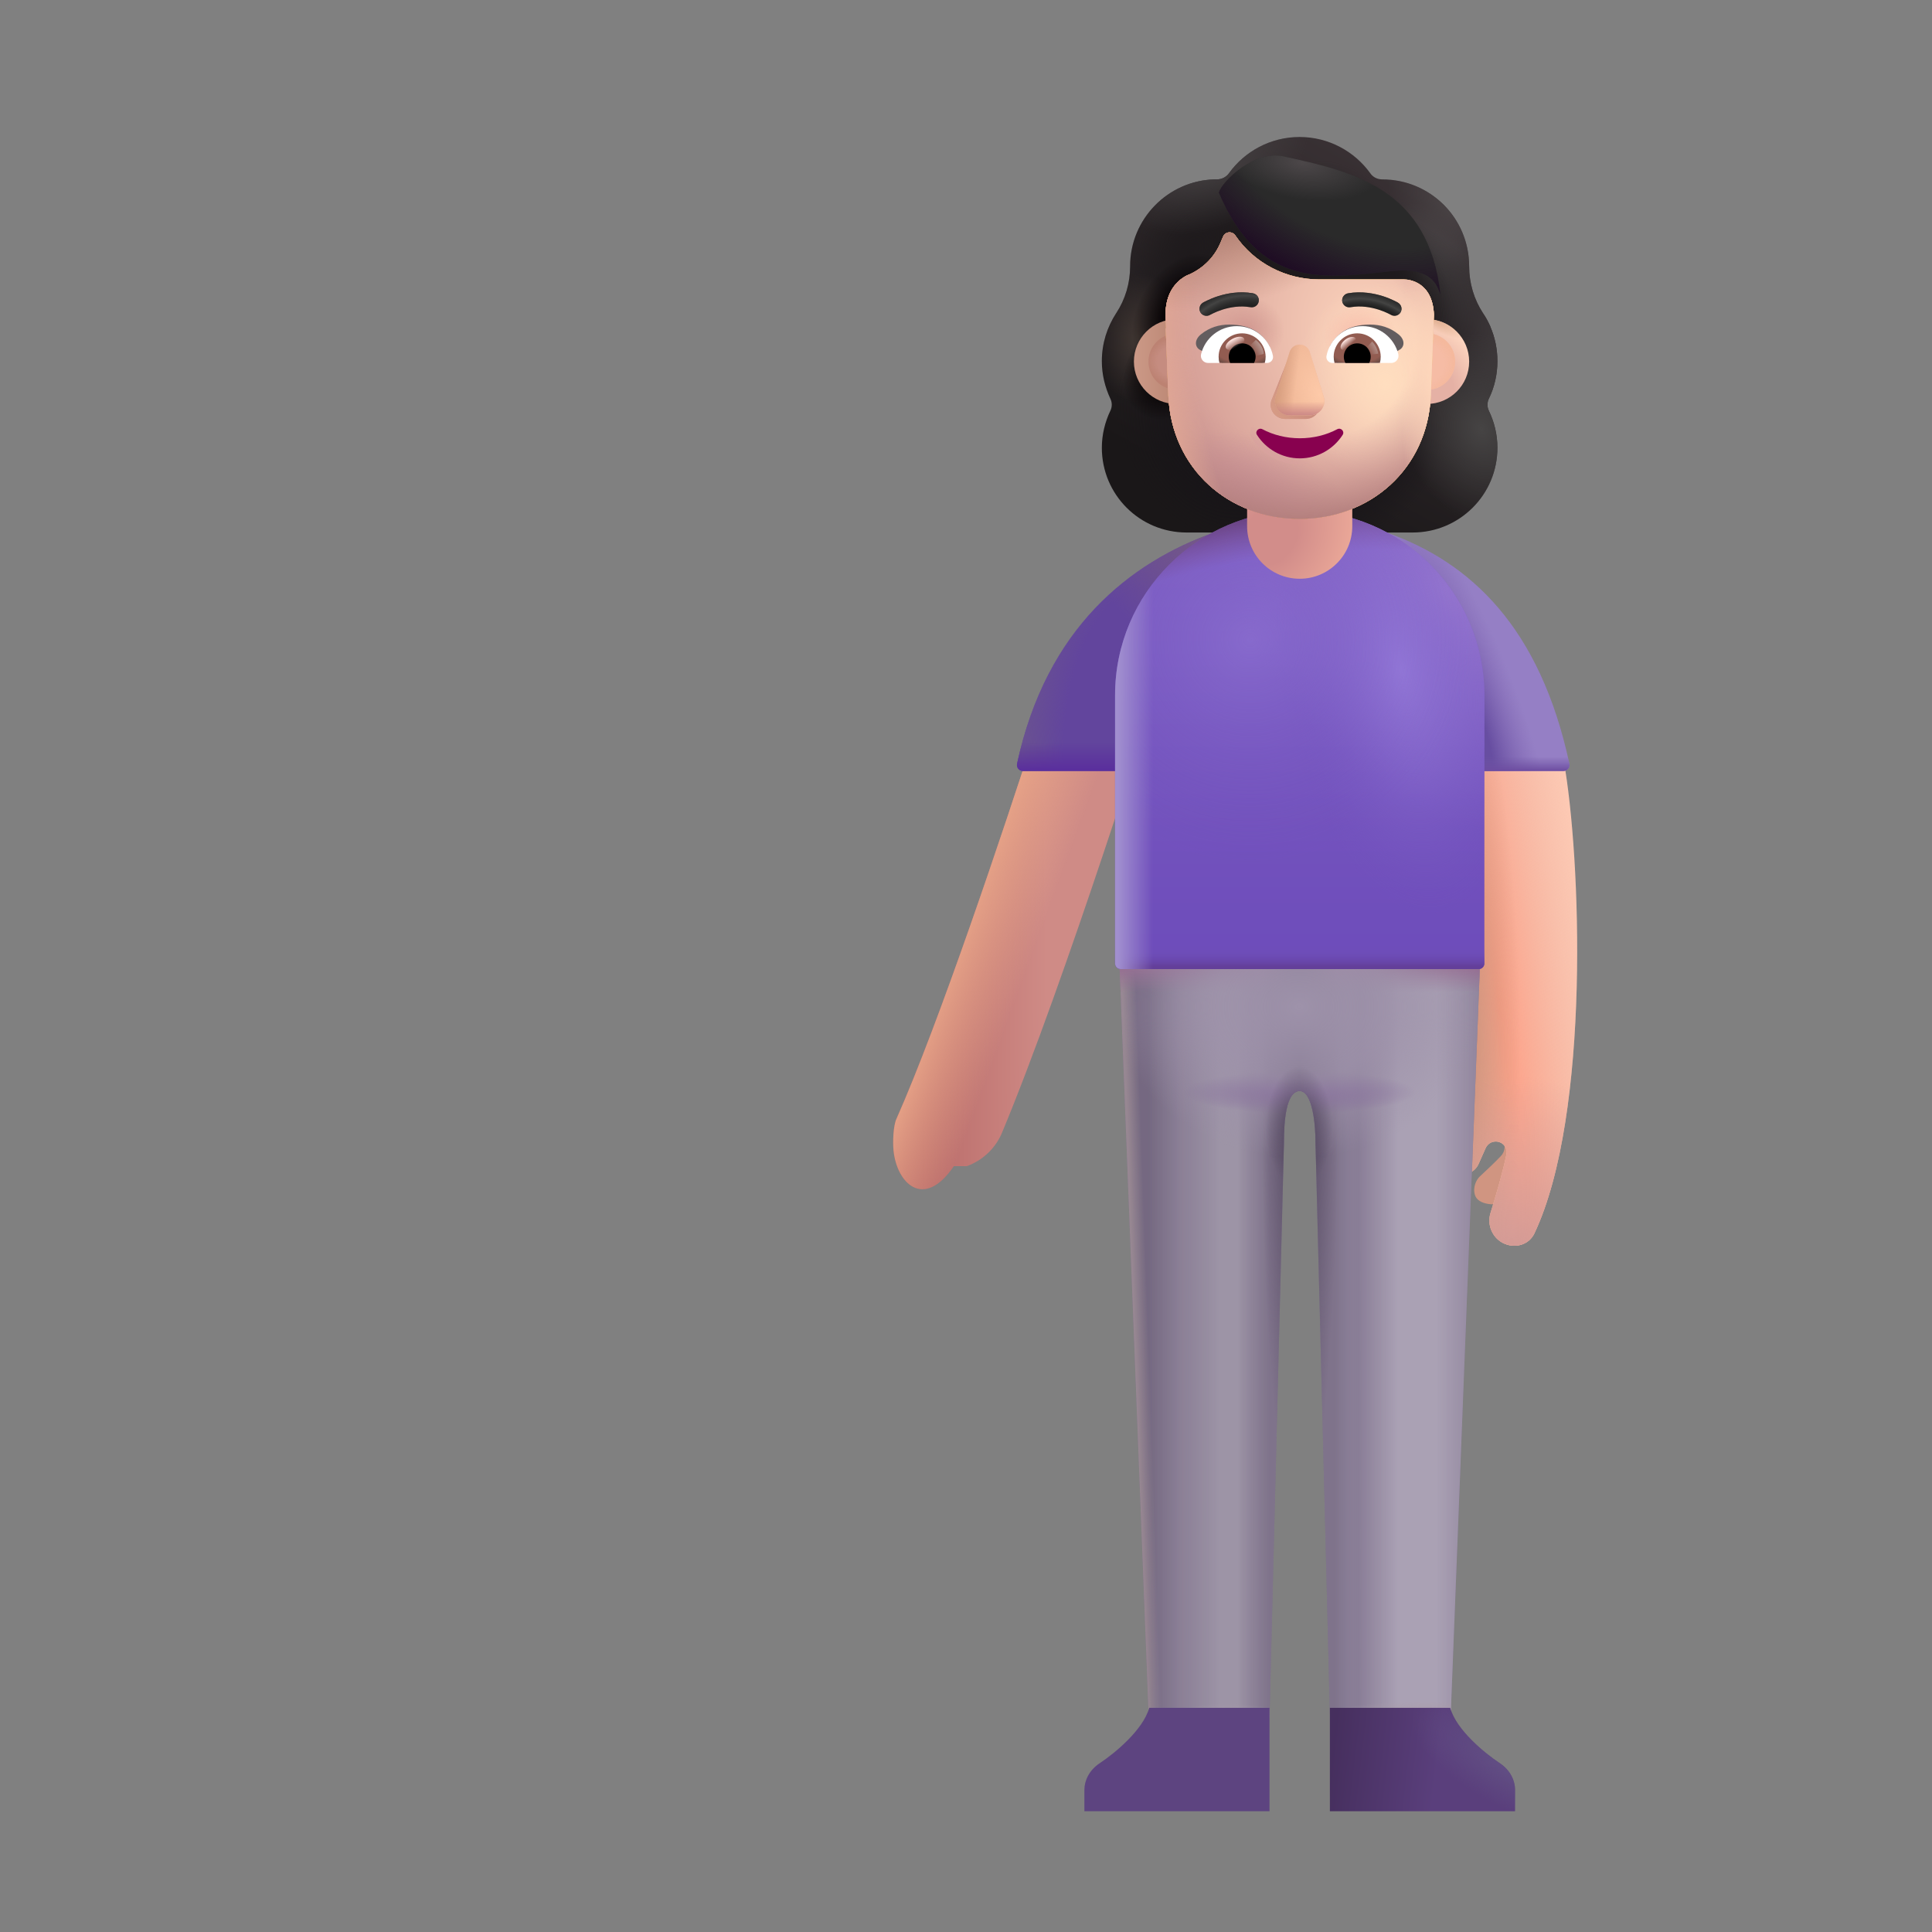 <svg width="32" height="32" viewBox="0 0 32 32" fill="none" xmlns="http://www.w3.org/2000/svg">
<rect x="0" y="0" width="32" height="32" fill="#808080" stroke="none"/>
<path fill-rule="evenodd" clip-rule="evenodd" d="M24.66 6.604C24.753 6.414 24.802 6.202 24.802 5.982C24.802 5.778 24.76 5.586 24.685 5.412H24.687C24.652 5.333 24.612 5.258 24.564 5.188L24.563 5.187C24.413 4.957 24.334 4.688 24.334 4.414V4.41C24.334 3.615 23.689 2.971 22.895 2.971C22.815 2.971 22.74 2.935 22.696 2.869C22.435 2.507 22.007 2.269 21.526 2.269C21.045 2.269 20.616 2.507 20.356 2.869C20.312 2.931 20.237 2.971 20.157 2.971C20.145 2.971 20.132 2.971 20.12 2.971C19.343 2.991 18.718 3.628 18.718 4.41V4.414C18.718 4.688 18.639 4.957 18.488 5.187L18.487 5.188C18.338 5.418 18.25 5.686 18.25 5.982C18.25 6.207 18.303 6.414 18.391 6.604C18.422 6.666 18.422 6.741 18.391 6.803C18.303 6.988 18.25 7.196 18.25 7.416C18.25 8.193 18.877 8.82 19.654 8.82H23.398C24.175 8.82 24.802 8.193 24.802 7.416C24.802 7.196 24.749 6.988 24.66 6.803C24.63 6.741 24.63 6.666 24.66 6.604ZM19.312 5.438H19.306L19.829 6.466C19.883 7.688 20.36 6.466 21.526 6.466C22.691 6.466 23.2 7.827 23.253 6.604L23.749 5.209C23.725 4.666 23.332 4.628 23.253 4.628H21.849C21.294 4.628 20.77 4.357 20.457 3.898C20.404 3.822 20.292 3.836 20.256 3.92L20.22 4.005C20.122 4.25 19.934 4.437 19.701 4.543C19.694 4.546 19.687 4.549 19.679 4.552C19.671 4.556 19.663 4.559 19.656 4.561C19.553 4.615 19.312 4.775 19.303 5.189L19.307 5.322L19.312 5.438Z" fill="url(#paint0_linear_4524_41799)"/>
<path fill-rule="evenodd" clip-rule="evenodd" d="M24.66 6.604C24.753 6.414 24.802 6.202 24.802 5.982C24.802 5.778 24.76 5.586 24.685 5.412H24.687C24.652 5.333 24.612 5.258 24.564 5.188L24.563 5.187C24.413 4.957 24.334 4.688 24.334 4.414V4.41C24.334 3.615 23.689 2.971 22.895 2.971C22.815 2.971 22.74 2.935 22.696 2.869C22.435 2.507 22.007 2.269 21.526 2.269C21.045 2.269 20.616 2.507 20.356 2.869C20.312 2.931 20.237 2.971 20.157 2.971C20.145 2.971 20.132 2.971 20.12 2.971C19.343 2.991 18.718 3.628 18.718 4.41V4.414C18.718 4.688 18.639 4.957 18.488 5.187L18.487 5.188C18.338 5.418 18.25 5.686 18.25 5.982C18.25 6.207 18.303 6.414 18.391 6.604C18.422 6.666 18.422 6.741 18.391 6.803C18.303 6.988 18.25 7.196 18.25 7.416C18.25 8.193 18.877 8.82 19.654 8.82H23.398C24.175 8.82 24.802 8.193 24.802 7.416C24.802 7.196 24.749 6.988 24.66 6.803C24.63 6.741 24.63 6.666 24.66 6.604ZM19.312 5.438H19.306L19.829 6.466C19.883 7.688 20.36 6.466 21.526 6.466C22.691 6.466 23.2 7.827 23.253 6.604L23.749 5.209C23.725 4.666 23.332 4.628 23.253 4.628H21.849C21.294 4.628 20.77 4.357 20.457 3.898C20.404 3.822 20.292 3.836 20.256 3.92L20.22 4.005C20.122 4.25 19.934 4.437 19.701 4.543C19.694 4.546 19.687 4.549 19.679 4.552C19.671 4.556 19.663 4.559 19.656 4.561C19.553 4.615 19.312 4.775 19.303 5.189L19.307 5.322L19.312 5.438Z" fill="url(#paint1_radial_4524_41799)"/>
<path fill-rule="evenodd" clip-rule="evenodd" d="M24.66 6.604C24.753 6.414 24.802 6.202 24.802 5.982C24.802 5.778 24.76 5.586 24.685 5.412H24.687C24.652 5.333 24.612 5.258 24.564 5.188L24.563 5.187C24.413 4.957 24.334 4.688 24.334 4.414V4.41C24.334 3.615 23.689 2.971 22.895 2.971C22.815 2.971 22.74 2.935 22.696 2.869C22.435 2.507 22.007 2.269 21.526 2.269C21.045 2.269 20.616 2.507 20.356 2.869C20.312 2.931 20.237 2.971 20.157 2.971C20.145 2.971 20.132 2.971 20.12 2.971C19.343 2.991 18.718 3.628 18.718 4.41V4.414C18.718 4.688 18.639 4.957 18.488 5.187L18.487 5.188C18.338 5.418 18.25 5.686 18.25 5.982C18.25 6.207 18.303 6.414 18.391 6.604C18.422 6.666 18.422 6.741 18.391 6.803C18.303 6.988 18.25 7.196 18.25 7.416C18.25 8.193 18.877 8.82 19.654 8.82H23.398C24.175 8.82 24.802 8.193 24.802 7.416C24.802 7.196 24.749 6.988 24.66 6.803C24.63 6.741 24.63 6.666 24.66 6.604ZM19.312 5.438H19.306L19.829 6.466C19.883 7.688 20.36 6.466 21.526 6.466C22.691 6.466 23.2 7.827 23.253 6.604L23.749 5.209C23.725 4.666 23.332 4.628 23.253 4.628H21.849C21.294 4.628 20.77 4.357 20.457 3.898C20.404 3.822 20.292 3.836 20.256 3.92L20.22 4.005C20.122 4.25 19.934 4.437 19.701 4.543C19.694 4.546 19.687 4.549 19.679 4.552C19.671 4.556 19.663 4.559 19.656 4.561C19.553 4.615 19.312 4.775 19.303 5.189L19.307 5.322L19.312 5.438Z" fill="url(#paint2_radial_4524_41799)"/>
<path fill-rule="evenodd" clip-rule="evenodd" d="M24.66 6.604C24.753 6.414 24.802 6.202 24.802 5.982C24.802 5.778 24.76 5.586 24.685 5.412H24.687C24.652 5.333 24.612 5.258 24.564 5.188L24.563 5.187C24.413 4.957 24.334 4.688 24.334 4.414V4.41C24.334 3.615 23.689 2.971 22.895 2.971C22.815 2.971 22.74 2.935 22.696 2.869C22.435 2.507 22.007 2.269 21.526 2.269C21.045 2.269 20.616 2.507 20.356 2.869C20.312 2.931 20.237 2.971 20.157 2.971C20.145 2.971 20.132 2.971 20.12 2.971C19.343 2.991 18.718 3.628 18.718 4.41V4.414C18.718 4.688 18.639 4.957 18.488 5.187L18.487 5.188C18.338 5.418 18.25 5.686 18.25 5.982C18.25 6.207 18.303 6.414 18.391 6.604C18.422 6.666 18.422 6.741 18.391 6.803C18.303 6.988 18.25 7.196 18.25 7.416C18.25 8.193 18.877 8.82 19.654 8.82H23.398C24.175 8.82 24.802 8.193 24.802 7.416C24.802 7.196 24.749 6.988 24.66 6.803C24.63 6.741 24.63 6.666 24.66 6.604ZM19.312 5.438H19.306L19.829 6.466C19.883 7.688 20.36 6.466 21.526 6.466C22.691 6.466 23.2 7.827 23.253 6.604L23.749 5.209C23.725 4.666 23.332 4.628 23.253 4.628H21.849C21.294 4.628 20.77 4.357 20.457 3.898C20.404 3.822 20.292 3.836 20.256 3.92L20.22 4.005C20.122 4.25 19.934 4.437 19.701 4.543C19.694 4.546 19.687 4.549 19.679 4.552C19.671 4.556 19.663 4.559 19.656 4.561C19.553 4.615 19.312 4.775 19.303 5.189L19.307 5.322L19.312 5.438Z" fill="url(#paint3_radial_4524_41799)"/>
<path fill-rule="evenodd" clip-rule="evenodd" d="M24.66 6.604C24.753 6.414 24.802 6.202 24.802 5.982C24.802 5.778 24.76 5.586 24.685 5.412H24.687C24.652 5.333 24.612 5.258 24.564 5.188L24.563 5.187C24.413 4.957 24.334 4.688 24.334 4.414V4.41C24.334 3.615 23.689 2.971 22.895 2.971C22.815 2.971 22.74 2.935 22.696 2.869C22.435 2.507 22.007 2.269 21.526 2.269C21.045 2.269 20.616 2.507 20.356 2.869C20.312 2.931 20.237 2.971 20.157 2.971C20.145 2.971 20.132 2.971 20.12 2.971C19.343 2.991 18.718 3.628 18.718 4.41V4.414C18.718 4.688 18.639 4.957 18.488 5.187L18.487 5.188C18.338 5.418 18.25 5.686 18.25 5.982C18.25 6.207 18.303 6.414 18.391 6.604C18.422 6.666 18.422 6.741 18.391 6.803C18.303 6.988 18.25 7.196 18.25 7.416C18.25 8.193 18.877 8.82 19.654 8.82H23.398C24.175 8.82 24.802 8.193 24.802 7.416C24.802 7.196 24.749 6.988 24.66 6.803C24.63 6.741 24.63 6.666 24.66 6.604ZM19.312 5.438H19.306L19.829 6.466C19.883 7.688 20.36 6.466 21.526 6.466C22.691 6.466 23.2 7.827 23.253 6.604L23.749 5.209C23.725 4.666 23.332 4.628 23.253 4.628H21.849C21.294 4.628 20.77 4.357 20.457 3.898C20.404 3.822 20.292 3.836 20.256 3.92L20.22 4.005C20.122 4.25 19.934 4.437 19.701 4.543C19.694 4.546 19.687 4.549 19.679 4.552C19.671 4.556 19.663 4.559 19.656 4.561C19.553 4.615 19.312 4.775 19.303 5.189L19.307 5.322L19.312 5.438Z" fill="url(#paint4_radial_4524_41799)"/>
<path fill-rule="evenodd" clip-rule="evenodd" d="M24.66 6.604C24.753 6.414 24.802 6.202 24.802 5.982C24.802 5.778 24.76 5.586 24.685 5.412H24.687C24.652 5.333 24.612 5.258 24.564 5.188L24.563 5.187C24.413 4.957 24.334 4.688 24.334 4.414V4.41C24.334 3.615 23.689 2.971 22.895 2.971C22.815 2.971 22.74 2.935 22.696 2.869C22.435 2.507 22.007 2.269 21.526 2.269C21.045 2.269 20.616 2.507 20.356 2.869C20.312 2.931 20.237 2.971 20.157 2.971C20.145 2.971 20.132 2.971 20.12 2.971C19.343 2.991 18.718 3.628 18.718 4.41V4.414C18.718 4.688 18.639 4.957 18.488 5.187L18.487 5.188C18.338 5.418 18.25 5.686 18.25 5.982C18.25 6.207 18.303 6.414 18.391 6.604C18.422 6.666 18.422 6.741 18.391 6.803C18.303 6.988 18.25 7.196 18.25 7.416C18.25 8.193 18.877 8.82 19.654 8.82H23.398C24.175 8.82 24.802 8.193 24.802 7.416C24.802 7.196 24.749 6.988 24.66 6.803C24.63 6.741 24.63 6.666 24.66 6.604ZM19.312 5.438H19.306L19.829 6.466C19.883 7.688 20.36 6.466 21.526 6.466C22.691 6.466 23.2 7.827 23.253 6.604L23.749 5.209C23.725 4.666 23.332 4.628 23.253 4.628H21.849C21.294 4.628 20.77 4.357 20.457 3.898C20.404 3.822 20.292 3.836 20.256 3.92L20.22 4.005C20.122 4.25 19.934 4.437 19.701 4.543C19.694 4.546 19.687 4.549 19.679 4.552C19.671 4.556 19.663 4.559 19.656 4.561C19.553 4.615 19.312 4.775 19.303 5.189L19.307 5.322L19.312 5.438Z" fill="url(#paint5_radial_4524_41799)"/>
<path fill-rule="evenodd" clip-rule="evenodd" d="M24.66 6.604C24.753 6.414 24.802 6.202 24.802 5.982C24.802 5.778 24.76 5.586 24.685 5.412H24.687C24.652 5.333 24.612 5.258 24.564 5.188L24.563 5.187C24.413 4.957 24.334 4.688 24.334 4.414V4.41C24.334 3.615 23.689 2.971 22.895 2.971C22.815 2.971 22.74 2.935 22.696 2.869C22.435 2.507 22.007 2.269 21.526 2.269C21.045 2.269 20.616 2.507 20.356 2.869C20.312 2.931 20.237 2.971 20.157 2.971C20.145 2.971 20.132 2.971 20.12 2.971C19.343 2.991 18.718 3.628 18.718 4.41V4.414C18.718 4.688 18.639 4.957 18.488 5.187L18.487 5.188C18.338 5.418 18.25 5.686 18.25 5.982C18.25 6.207 18.303 6.414 18.391 6.604C18.422 6.666 18.422 6.741 18.391 6.803C18.303 6.988 18.25 7.196 18.25 7.416C18.25 8.193 18.877 8.82 19.654 8.82H23.398C24.175 8.82 24.802 8.193 24.802 7.416C24.802 7.196 24.749 6.988 24.66 6.803C24.63 6.741 24.63 6.666 24.66 6.604ZM19.312 5.438H19.306L19.829 6.466C19.883 7.688 20.36 6.466 21.526 6.466C22.691 6.466 23.2 7.827 23.253 6.604L23.749 5.209C23.725 4.666 23.332 4.628 23.253 4.628H21.849C21.294 4.628 20.77 4.357 20.457 3.898C20.404 3.822 20.292 3.836 20.256 3.92L20.22 4.005C20.122 4.25 19.934 4.437 19.701 4.543C19.694 4.546 19.687 4.549 19.679 4.552C19.671 4.556 19.663 4.559 19.656 4.561C19.553 4.615 19.312 4.775 19.303 5.189L19.307 5.322L19.312 5.438Z" fill="url(#paint6_radial_4524_41799)"/>
<path fill-rule="evenodd" clip-rule="evenodd" d="M24.66 6.604C24.753 6.414 24.802 6.202 24.802 5.982C24.802 5.778 24.76 5.586 24.685 5.412H24.687C24.652 5.333 24.612 5.258 24.564 5.188L24.563 5.187C24.413 4.957 24.334 4.688 24.334 4.414V4.41C24.334 3.615 23.689 2.971 22.895 2.971C22.815 2.971 22.74 2.935 22.696 2.869C22.435 2.507 22.007 2.269 21.526 2.269C21.045 2.269 20.616 2.507 20.356 2.869C20.312 2.931 20.237 2.971 20.157 2.971C20.145 2.971 20.132 2.971 20.12 2.971C19.343 2.991 18.718 3.628 18.718 4.41V4.414C18.718 4.688 18.639 4.957 18.488 5.187L18.487 5.188C18.338 5.418 18.25 5.686 18.25 5.982C18.25 6.207 18.303 6.414 18.391 6.604C18.422 6.666 18.422 6.741 18.391 6.803C18.303 6.988 18.25 7.196 18.25 7.416C18.25 8.193 18.877 8.82 19.654 8.82H23.398C24.175 8.82 24.802 8.193 24.802 7.416C24.802 7.196 24.749 6.988 24.66 6.803C24.63 6.741 24.63 6.666 24.66 6.604ZM19.312 5.438H19.306L19.829 6.466C19.883 7.688 20.36 6.466 21.526 6.466C22.691 6.466 23.2 7.827 23.253 6.604L23.749 5.209C23.725 4.666 23.332 4.628 23.253 4.628H21.849C21.294 4.628 20.77 4.357 20.457 3.898C20.404 3.822 20.292 3.836 20.256 3.92L20.22 4.005C20.122 4.25 19.934 4.437 19.701 4.543C19.694 4.546 19.687 4.549 19.679 4.552C19.671 4.556 19.663 4.559 19.656 4.561C19.553 4.615 19.312 4.775 19.303 5.189L19.307 5.322L19.312 5.438Z" fill="url(#paint7_radial_4524_41799)"/>
<path fill-rule="evenodd" clip-rule="evenodd" d="M24.66 6.604C24.753 6.414 24.802 6.202 24.802 5.982C24.802 5.778 24.76 5.586 24.685 5.412H24.687C24.652 5.333 24.612 5.258 24.564 5.188L24.563 5.187C24.413 4.957 24.334 4.688 24.334 4.414V4.41C24.334 3.615 23.689 2.971 22.895 2.971C22.815 2.971 22.74 2.935 22.696 2.869C22.435 2.507 22.007 2.269 21.526 2.269C21.045 2.269 20.616 2.507 20.356 2.869C20.312 2.931 20.237 2.971 20.157 2.971C20.145 2.971 20.132 2.971 20.12 2.971C19.343 2.991 18.718 3.628 18.718 4.41V4.414C18.718 4.688 18.639 4.957 18.488 5.187L18.487 5.188C18.338 5.418 18.25 5.686 18.25 5.982C18.25 6.207 18.303 6.414 18.391 6.604C18.422 6.666 18.422 6.741 18.391 6.803C18.303 6.988 18.25 7.196 18.25 7.416C18.25 8.193 18.877 8.82 19.654 8.82H23.398C24.175 8.82 24.802 8.193 24.802 7.416C24.802 7.196 24.749 6.988 24.66 6.803C24.63 6.741 24.63 6.666 24.66 6.604ZM19.312 5.438H19.306L19.829 6.466C19.883 7.688 20.36 6.466 21.526 6.466C22.691 6.466 23.2 7.827 23.253 6.604L23.749 5.209C23.725 4.666 23.332 4.628 23.253 4.628H21.849C21.294 4.628 20.77 4.357 20.457 3.898C20.404 3.822 20.292 3.836 20.256 3.92L20.22 4.005C20.122 4.25 19.934 4.437 19.701 4.543C19.694 4.546 19.687 4.549 19.679 4.552C19.671 4.556 19.663 4.559 19.656 4.561C19.553 4.615 19.312 4.775 19.303 5.189L19.307 5.322L19.312 5.438Z" fill="url(#paint8_radial_4524_41799)"/>
<path fill-rule="evenodd" clip-rule="evenodd" d="M24.66 6.604C24.753 6.414 24.802 6.202 24.802 5.982C24.802 5.778 24.76 5.586 24.685 5.412H24.687C24.652 5.333 24.612 5.258 24.564 5.188L24.563 5.187C24.413 4.957 24.334 4.688 24.334 4.414V4.41C24.334 3.615 23.689 2.971 22.895 2.971C22.815 2.971 22.74 2.935 22.696 2.869C22.435 2.507 22.007 2.269 21.526 2.269C21.045 2.269 20.616 2.507 20.356 2.869C20.312 2.931 20.237 2.971 20.157 2.971C20.145 2.971 20.132 2.971 20.12 2.971C19.343 2.991 18.718 3.628 18.718 4.41V4.414C18.718 4.688 18.639 4.957 18.488 5.187L18.487 5.188C18.338 5.418 18.25 5.686 18.25 5.982C18.25 6.207 18.303 6.414 18.391 6.604C18.422 6.666 18.422 6.741 18.391 6.803C18.303 6.988 18.25 7.196 18.25 7.416C18.25 8.193 18.877 8.82 19.654 8.82H23.398C24.175 8.82 24.802 8.193 24.802 7.416C24.802 7.196 24.749 6.988 24.66 6.803C24.63 6.741 24.63 6.666 24.66 6.604ZM19.312 5.438H19.306L19.829 6.466C19.883 7.688 20.36 6.466 21.526 6.466C22.691 6.466 23.2 7.827 23.253 6.604L23.749 5.209C23.725 4.666 23.332 4.628 23.253 4.628H21.849C21.294 4.628 20.77 4.357 20.457 3.898C20.404 3.822 20.292 3.836 20.256 3.92L20.22 4.005C20.122 4.25 19.934 4.437 19.701 4.543C19.694 4.546 19.687 4.549 19.679 4.552C19.671 4.556 19.663 4.559 19.656 4.561C19.553 4.615 19.312 4.775 19.303 5.189L19.307 5.322L19.312 5.438Z" fill="url(#paint9_radial_4524_41799)"/>
<path fill-rule="evenodd" clip-rule="evenodd" d="M24.66 6.604C24.753 6.414 24.802 6.202 24.802 5.982C24.802 5.778 24.76 5.586 24.685 5.412H24.687C24.652 5.333 24.612 5.258 24.564 5.188L24.563 5.187C24.413 4.957 24.334 4.688 24.334 4.414V4.41C24.334 3.615 23.689 2.971 22.895 2.971C22.815 2.971 22.74 2.935 22.696 2.869C22.435 2.507 22.007 2.269 21.526 2.269C21.045 2.269 20.616 2.507 20.356 2.869C20.312 2.931 20.237 2.971 20.157 2.971C20.145 2.971 20.132 2.971 20.12 2.971C19.343 2.991 18.718 3.628 18.718 4.41V4.414C18.718 4.688 18.639 4.957 18.488 5.187L18.487 5.188C18.338 5.418 18.25 5.686 18.25 5.982C18.25 6.207 18.303 6.414 18.391 6.604C18.422 6.666 18.422 6.741 18.391 6.803C18.303 6.988 18.25 7.196 18.25 7.416C18.25 8.193 18.877 8.82 19.654 8.82H23.398C24.175 8.82 24.802 8.193 24.802 7.416C24.802 7.196 24.749 6.988 24.66 6.803C24.63 6.741 24.63 6.666 24.66 6.604ZM19.312 5.438H19.306L19.829 6.466C19.883 7.688 20.36 6.466 21.526 6.466C22.691 6.466 23.2 7.827 23.253 6.604L23.749 5.209C23.725 4.666 23.332 4.628 23.253 4.628H21.849C21.294 4.628 20.77 4.357 20.457 3.898C20.404 3.822 20.292 3.836 20.256 3.92L20.22 4.005C20.122 4.25 19.934 4.437 19.701 4.543C19.694 4.546 19.687 4.549 19.679 4.552C19.671 4.556 19.663 4.559 19.656 4.561C19.553 4.615 19.312 4.775 19.303 5.189L19.307 5.322L19.312 5.438Z" fill="url(#paint10_radial_4524_41799)"/>
<path fill-rule="evenodd" clip-rule="evenodd" d="M24.66 6.604C24.753 6.414 24.802 6.202 24.802 5.982C24.802 5.778 24.76 5.586 24.685 5.412H24.687C24.652 5.333 24.612 5.258 24.564 5.188L24.563 5.187C24.413 4.957 24.334 4.688 24.334 4.414V4.41C24.334 3.615 23.689 2.971 22.895 2.971C22.815 2.971 22.74 2.935 22.696 2.869C22.435 2.507 22.007 2.269 21.526 2.269C21.045 2.269 20.616 2.507 20.356 2.869C20.312 2.931 20.237 2.971 20.157 2.971C20.145 2.971 20.132 2.971 20.12 2.971C19.343 2.991 18.718 3.628 18.718 4.41V4.414C18.718 4.688 18.639 4.957 18.488 5.187L18.487 5.188C18.338 5.418 18.25 5.686 18.25 5.982C18.25 6.207 18.303 6.414 18.391 6.604C18.422 6.666 18.422 6.741 18.391 6.803C18.303 6.988 18.25 7.196 18.25 7.416C18.25 8.193 18.877 8.82 19.654 8.82H23.398C24.175 8.82 24.802 8.193 24.802 7.416C24.802 7.196 24.749 6.988 24.66 6.803C24.63 6.741 24.63 6.666 24.66 6.604ZM19.312 5.438H19.306L19.829 6.466C19.883 7.688 20.36 6.466 21.526 6.466C22.691 6.466 23.2 7.827 23.253 6.604L23.749 5.209C23.725 4.666 23.332 4.628 23.253 4.628H21.849C21.294 4.628 20.77 4.357 20.457 3.898C20.404 3.822 20.292 3.836 20.256 3.92L20.22 4.005C20.122 4.25 19.934 4.437 19.701 4.543C19.694 4.546 19.687 4.549 19.679 4.552C19.671 4.556 19.663 4.559 19.656 4.561C19.553 4.615 19.312 4.775 19.303 5.189L19.307 5.322L19.312 5.438Z" fill="url(#paint11_radial_4524_41799)"/>
<path fill-rule="evenodd" clip-rule="evenodd" d="M24.66 6.604C24.753 6.414 24.802 6.202 24.802 5.982C24.802 5.778 24.76 5.586 24.685 5.412H24.687C24.652 5.333 24.612 5.258 24.564 5.188L24.563 5.187C24.413 4.957 24.334 4.688 24.334 4.414V4.41C24.334 3.615 23.689 2.971 22.895 2.971C22.815 2.971 22.74 2.935 22.696 2.869C22.435 2.507 22.007 2.269 21.526 2.269C21.045 2.269 20.616 2.507 20.356 2.869C20.312 2.931 20.237 2.971 20.157 2.971C20.145 2.971 20.132 2.971 20.12 2.971C19.343 2.991 18.718 3.628 18.718 4.41V4.414C18.718 4.688 18.639 4.957 18.488 5.187L18.487 5.188C18.338 5.418 18.25 5.686 18.25 5.982C18.25 6.207 18.303 6.414 18.391 6.604C18.422 6.666 18.422 6.741 18.391 6.803C18.303 6.988 18.25 7.196 18.25 7.416C18.25 8.193 18.877 8.82 19.654 8.82H23.398C24.175 8.82 24.802 8.193 24.802 7.416C24.802 7.196 24.749 6.988 24.66 6.803C24.63 6.741 24.63 6.666 24.66 6.604ZM19.312 5.438H19.306L19.829 6.466C19.883 7.688 20.36 6.466 21.526 6.466C22.691 6.466 23.2 7.827 23.253 6.604L23.749 5.209C23.725 4.666 23.332 4.628 23.253 4.628H21.849C21.294 4.628 20.77 4.357 20.457 3.898C20.404 3.822 20.292 3.836 20.256 3.92L20.22 4.005C20.122 4.25 19.934 4.437 19.701 4.543C19.694 4.546 19.687 4.549 19.679 4.552C19.671 4.556 19.663 4.559 19.656 4.561C19.553 4.615 19.312 4.775 19.303 5.189L19.307 5.322L19.312 5.438Z" fill="url(#paint12_radial_4524_41799)"/>
<path fill-rule="evenodd" clip-rule="evenodd" d="M24.66 6.604C24.753 6.414 24.802 6.202 24.802 5.982C24.802 5.778 24.76 5.586 24.685 5.412H24.687C24.652 5.333 24.612 5.258 24.564 5.188L24.563 5.187C24.413 4.957 24.334 4.688 24.334 4.414V4.41C24.334 3.615 23.689 2.971 22.895 2.971C22.815 2.971 22.74 2.935 22.696 2.869C22.435 2.507 22.007 2.269 21.526 2.269C21.045 2.269 20.616 2.507 20.356 2.869C20.312 2.931 20.237 2.971 20.157 2.971C20.145 2.971 20.132 2.971 20.12 2.971C19.343 2.991 18.718 3.628 18.718 4.41V4.414C18.718 4.688 18.639 4.957 18.488 5.187L18.487 5.188C18.338 5.418 18.25 5.686 18.25 5.982C18.25 6.207 18.303 6.414 18.391 6.604C18.422 6.666 18.422 6.741 18.391 6.803C18.303 6.988 18.25 7.196 18.25 7.416C18.25 8.193 18.877 8.82 19.654 8.82H23.398C24.175 8.82 24.802 8.193 24.802 7.416C24.802 7.196 24.749 6.988 24.66 6.803C24.63 6.741 24.63 6.666 24.66 6.604ZM19.312 5.438H19.306L19.829 6.466C19.883 7.688 20.36 6.466 21.526 6.466C22.691 6.466 23.2 7.827 23.253 6.604L23.749 5.209C23.725 4.666 23.332 4.628 23.253 4.628H21.849C21.294 4.628 20.77 4.357 20.457 3.898C20.404 3.822 20.292 3.836 20.256 3.92L20.22 4.005C20.122 4.25 19.934 4.437 19.701 4.543C19.694 4.546 19.687 4.549 19.679 4.552C19.671 4.556 19.663 4.559 19.656 4.561C19.553 4.615 19.312 4.775 19.303 5.189L19.307 5.322L19.312 5.438Z" fill="url(#paint13_radial_4524_41799)"/>
<path d="M16.589 18.779C17.649 16.239 19.149 11.46 19.219 11.22L18.882 11.116C18.239 10.919 17.392 11.368 17.186 12.008C16.611 13.788 15.549 16.955 14.849 18.529C14.793 18.65 14.787 18.917 14.799 19.049C14.849 19.595 15.299 20.049 15.799 19.315H16.014C16.141 19.269 16.257 19.198 16.356 19.106C16.455 19.014 16.534 18.903 16.589 18.779Z" fill="url(#paint14_linear_4524_41799)"/>
<path d="M16.589 18.779C17.649 16.239 19.149 11.46 19.219 11.22L18.882 11.116C18.239 10.919 17.392 11.368 17.186 12.008C16.611 13.788 15.549 16.955 14.849 18.529C14.793 18.65 14.787 18.917 14.799 19.049C14.849 19.595 15.299 20.049 15.799 19.315H16.014C16.141 19.269 16.257 19.198 16.356 19.106C16.455 19.014 16.534 18.903 16.589 18.779Z" fill="url(#paint15_linear_4524_41799)"/>
<path d="M24.859 19.148C24.944 19.058 24.923 18.952 24.902 18.91H25.34L25.02 19.906C24.758 19.984 24.48 19.957 24.43 19.793C24.389 19.662 24.457 19.539 24.504 19.492C24.587 19.415 24.775 19.239 24.859 19.148Z" fill="#D09581"/>
<path d="M25.414 20.429C26.352 18.447 26.183 14.171 25.901 12.605H24.229C24.301 15.031 24.074 17.859 23.935 19.128C23.924 19.231 23.968 19.331 24.051 19.393C24.201 19.504 24.415 19.448 24.49 19.278L24.607 19.015C24.645 18.929 24.743 18.886 24.833 18.916C24.917 18.944 24.97 19.029 24.952 19.117C24.891 19.416 24.78 19.795 24.688 20.09C24.623 20.297 24.726 20.521 24.927 20.603C25.113 20.679 25.328 20.611 25.414 20.429Z" fill="#FFCBB5"/>
<path d="M25.414 20.429C26.352 18.447 26.183 14.171 25.901 12.605H24.229C24.301 15.031 24.074 17.859 23.935 19.128C23.924 19.231 23.968 19.331 24.051 19.393C24.201 19.504 24.415 19.448 24.49 19.278L24.607 19.015C24.645 18.929 24.743 18.886 24.833 18.916C24.917 18.944 24.97 19.029 24.952 19.117C24.891 19.416 24.78 19.795 24.688 20.09C24.623 20.297 24.726 20.521 24.927 20.603C25.113 20.679 25.328 20.611 25.414 20.429Z" fill="url(#paint16_radial_4524_41799)"/>
<path d="M25.414 20.429C26.352 18.447 26.183 14.171 25.901 12.605H24.229C24.301 15.031 24.074 17.859 23.935 19.128C23.924 19.231 23.968 19.331 24.051 19.393C24.201 19.504 24.415 19.448 24.49 19.278L24.607 19.015C24.645 18.929 24.743 18.886 24.833 18.916C24.917 18.944 24.97 19.029 24.952 19.117C24.891 19.416 24.78 19.795 24.688 20.09C24.623 20.297 24.726 20.521 24.927 20.603C25.113 20.679 25.328 20.611 25.414 20.429Z" fill="url(#paint17_radial_4524_41799)"/>
<path d="M25.414 20.429C26.352 18.447 26.183 14.171 25.901 12.605H24.229C24.301 15.031 24.074 17.859 23.935 19.128C23.924 19.231 23.968 19.331 24.051 19.393C24.201 19.504 24.415 19.448 24.49 19.278L24.607 19.015C24.645 18.929 24.743 18.886 24.833 18.916C24.917 18.944 24.97 19.029 24.952 19.117C24.891 19.416 24.78 19.795 24.688 20.09C24.623 20.297 24.726 20.521 24.927 20.603C25.113 20.679 25.328 20.611 25.414 20.429Z" fill="url(#paint18_radial_4524_41799)"/>
<path d="M16.846 12.649C17.332 10.395 18.713 9.315 20.114 8.82V12.77H16.943C16.88 12.77 16.833 12.711 16.846 12.649Z" fill="#62459D"/>
<path d="M16.846 12.649C17.332 10.395 18.713 9.315 20.114 8.82V12.77H16.943C16.88 12.77 16.833 12.711 16.846 12.649Z" fill="url(#paint19_radial_4524_41799)"/>
<path d="M16.846 12.649C17.332 10.395 18.713 9.315 20.114 8.82V12.77H16.943C16.88 12.77 16.833 12.711 16.846 12.649Z" fill="url(#paint20_radial_4524_41799)"/>
<path d="M16.846 12.649C17.332 10.395 18.713 9.315 20.114 8.82V12.77H16.943C16.88 12.77 16.833 12.711 16.846 12.649Z" fill="url(#paint21_linear_4524_41799)"/>
<path d="M25.994 12.649C25.508 10.395 24.366 9.315 22.965 8.82V12.77H25.897C25.96 12.77 26.008 12.711 25.994 12.649Z" fill="#957FC5"/>
<path d="M25.994 12.649C25.508 10.395 24.366 9.315 22.965 8.82V12.77H25.897C25.96 12.77 26.008 12.711 25.994 12.649Z" fill="url(#paint22_radial_4524_41799)"/>
<path d="M25.994 12.649C25.508 10.395 24.366 9.315 22.965 8.82V12.77H25.897C25.96 12.77 26.008 12.711 25.994 12.649Z" fill="url(#paint23_linear_4524_41799)"/>
<path d="M18.543 16L19.027 28.453H21.027L21.266 18.93C21.266 18.602 21.294 18.07 21.527 18.07C21.739 18.07 21.79 18.625 21.789 18.93L22.027 28.379L24.027 28.453L24.512 16H18.543Z" fill="#756983"/>
<path d="M18.543 16L19.027 28.453H21.027L21.266 18.93C21.266 18.602 21.294 18.07 21.527 18.07C21.739 18.07 21.79 18.625 21.789 18.93L22.027 28.379L24.027 28.453L24.512 16H18.543Z" fill="url(#paint24_linear_4524_41799)"/>
<path d="M18.543 16L19.027 28.453H21.027L21.266 18.93C21.266 18.602 21.294 18.07 21.527 18.07C21.739 18.07 21.79 18.625 21.789 18.93L22.027 28.379L24.027 28.453L24.512 16H18.543Z" fill="url(#paint25_linear_4524_41799)"/>
<path d="M18.543 16L19.027 28.453H21.027L21.266 18.93C21.266 18.602 21.294 18.07 21.527 18.07C21.739 18.07 21.79 18.625 21.789 18.93L22.027 28.379L24.027 28.453L24.512 16H18.543Z" fill="url(#paint26_linear_4524_41799)"/>
<path d="M18.543 16L19.027 28.453H21.027L21.266 18.93C21.266 18.602 21.294 18.07 21.527 18.07C21.739 18.07 21.79 18.625 21.789 18.93L22.027 28.379L24.027 28.453L24.512 16H18.543Z" fill="url(#paint27_linear_4524_41799)"/>
<path d="M18.543 16L19.027 28.453H21.027L21.266 18.93C21.266 18.602 21.294 18.07 21.527 18.07C21.739 18.07 21.79 18.625 21.789 18.93L22.027 28.379L24.027 28.453L24.512 16H18.543Z" fill="url(#paint28_radial_4524_41799)"/>
<path d="M18.543 16L19.027 28.453H21.027L21.266 18.93C21.266 18.602 21.294 18.07 21.527 18.07C21.739 18.07 21.79 18.625 21.789 18.93L22.027 28.379L24.027 28.453L24.512 16H18.543Z" fill="url(#paint29_radial_4524_41799)"/>
<path d="M18.543 16L19.027 28.453H21.027L21.266 18.93C21.266 18.602 21.294 18.07 21.527 18.07C21.739 18.07 21.79 18.625 21.789 18.93L22.027 28.379L24.027 28.453L24.512 16H18.543Z" fill="url(#paint30_radial_4524_41799)"/>
<path d="M18.543 16L19.027 28.453H21.027L21.266 18.93C21.266 18.602 21.294 18.07 21.527 18.07C21.739 18.07 21.79 18.625 21.789 18.93L22.027 28.379L24.027 28.453L24.512 16H18.543Z" fill="url(#paint31_radial_4524_41799)"/>
<path d="M18.543 16L19.027 28.453H21.027L21.266 18.93C21.266 18.602 21.294 18.07 21.527 18.07C21.739 18.07 21.79 18.625 21.789 18.93L22.027 28.379L24.027 28.453L24.512 16H18.543Z" fill="url(#paint32_radial_4524_41799)"/>
<path d="M18.543 16L19.027 28.453H21.027L21.266 18.93C21.266 18.602 21.294 18.07 21.527 18.07C21.739 18.07 21.79 18.625 21.789 18.93L22.027 28.379L24.027 28.453L24.512 16H18.543Z" fill="url(#paint33_radial_4524_41799)"/>
<path d="M17.961 29.642V30H21.027V28.287H19.035C18.933 28.654 18.461 29.041 18.219 29.201C18.032 29.324 17.961 29.502 17.961 29.642Z" fill="#5D4480"/>
<path d="M25.094 29.642V30H22.027V28.287H24.02C24.121 28.654 24.594 29.041 24.836 29.201C25.023 29.324 25.094 29.502 25.094 29.642Z" fill="url(#paint34_linear_4524_41799)"/>
<path d="M25.094 29.642V30H22.027V28.287H24.02C24.121 28.654 24.594 29.041 24.836 29.201C25.023 29.324 25.094 29.502 25.094 29.642Z" fill="url(#paint35_radial_4524_41799)"/>
<path d="M18.469 11.516C18.469 9.826 19.838 8.457 21.527 8.457C23.217 8.457 24.586 9.826 24.586 11.516V15.957C24.586 16.009 24.544 16.051 24.492 16.051H18.562C18.511 16.051 18.469 16.009 18.469 15.957V11.516Z" fill="url(#paint36_linear_4524_41799)"/>
<path d="M18.469 11.516C18.469 9.826 19.838 8.457 21.527 8.457C23.217 8.457 24.586 9.826 24.586 11.516V15.957C24.586 16.009 24.544 16.051 24.492 16.051H18.562C18.511 16.051 18.469 16.009 18.469 15.957V11.516Z" fill="url(#paint37_radial_4524_41799)"/>
<path d="M18.469 11.516C18.469 9.826 19.838 8.457 21.527 8.457C23.217 8.457 24.586 9.826 24.586 11.516V15.957C24.586 16.009 24.544 16.051 24.492 16.051H18.562C18.511 16.051 18.469 16.009 18.469 15.957V11.516Z" fill="url(#paint38_linear_4524_41799)"/>
<path d="M18.469 11.516C18.469 9.826 19.838 8.457 21.527 8.457C23.217 8.457 24.586 9.826 24.586 11.516V15.957C24.586 16.009 24.544 16.051 24.492 16.051H18.562C18.511 16.051 18.469 16.009 18.469 15.957V11.516Z" fill="url(#paint39_radial_4524_41799)"/>
<path d="M18.469 11.516C18.469 9.826 19.838 8.457 21.527 8.457C23.217 8.457 24.586 9.826 24.586 11.516V15.957C24.586 16.009 24.544 16.051 24.492 16.051H18.562C18.511 16.051 18.469 16.009 18.469 15.957V11.516Z" fill="url(#paint40_radial_4524_41799)"/>
<path d="M18.469 11.516C18.469 9.826 19.838 8.457 21.527 8.457C23.217 8.457 24.586 9.826 24.586 11.516V15.957C24.586 16.009 24.544 16.051 24.492 16.051H18.562C18.511 16.051 18.469 16.009 18.469 15.957V11.516Z" fill="url(#paint41_radial_4524_41799)" fill-opacity="0.5"/>
<path d="M18.469 11.516C18.469 9.826 19.838 8.457 21.527 8.457C23.217 8.457 24.586 9.826 24.586 11.516V15.957C24.586 16.009 24.544 16.051 24.492 16.051H18.562C18.511 16.051 18.469 16.009 18.469 15.957V11.516Z" fill="url(#paint42_linear_4524_41799)"/>
<path d="M20.656 7.363H22.398V8.715C22.398 9.196 22.008 9.586 21.527 9.586C21.046 9.586 20.656 9.196 20.656 8.715V7.363Z" fill="url(#paint43_radial_4524_41799)"/>
<path d="M19.483 6.691C19.871 6.691 20.185 6.377 20.185 5.989C20.185 5.601 19.871 5.287 19.483 5.287C19.096 5.287 18.781 5.601 18.781 5.989C18.781 6.377 19.096 6.691 19.483 6.691Z" fill="url(#paint44_linear_4524_41799)"/>
<path d="M23.632 6.691C24.019 6.691 24.334 6.377 24.334 5.989C24.334 5.601 24.019 5.287 23.632 5.287C23.244 5.287 22.93 5.601 22.93 5.989C22.93 6.377 23.244 6.691 23.632 6.691Z" fill="url(#paint45_radial_4524_41799)"/>
<path d="M23.632 6.691C24.019 6.691 24.334 6.377 24.334 5.989C24.334 5.601 24.019 5.287 23.632 5.287C23.244 5.287 22.93 5.601 22.93 5.989C22.93 6.377 23.244 6.691 23.632 6.691Z" fill="url(#paint46_radial_4524_41799)"/>
<path d="M23.633 6.458C23.891 6.458 24.101 6.248 24.101 5.989C24.101 5.73 23.891 5.521 23.633 5.521C23.374 5.521 23.164 5.73 23.164 5.989C23.164 6.248 23.374 6.458 23.633 6.458Z" fill="#F6BCA5"/>
<path d="M23.633 6.458C23.891 6.458 24.101 6.248 24.101 5.989C24.101 5.73 23.891 5.521 23.633 5.521C23.374 5.521 23.164 5.73 23.164 5.989C23.164 6.248 23.374 6.458 23.633 6.458Z" fill="url(#paint47_radial_4524_41799)"/>
<path d="M19.492 6.458C19.751 6.458 19.961 6.248 19.961 5.989C19.961 5.73 19.751 5.521 19.492 5.521C19.233 5.521 19.023 5.73 19.023 5.989C19.023 6.248 19.233 6.458 19.492 6.458Z" fill="#C58C80"/>
<path d="M19.492 6.458C19.751 6.458 19.961 6.248 19.961 5.989C19.961 5.73 19.751 5.521 19.492 5.521C19.233 5.521 19.023 5.73 19.023 5.989C19.023 6.248 19.233 6.458 19.492 6.458Z" fill="url(#paint48_radial_4524_41799)"/>
<path d="M19.308 5.438H19.314L19.309 5.323L19.305 5.189C19.314 4.775 19.555 4.615 19.658 4.562C19.665 4.559 19.673 4.556 19.68 4.553C19.688 4.549 19.696 4.546 19.703 4.544C19.936 4.437 20.123 4.25 20.222 4.005L20.258 3.921C20.293 3.836 20.405 3.823 20.459 3.898C20.772 4.357 21.296 4.628 21.85 4.628H23.255C23.334 4.628 23.727 4.666 23.75 5.21L23.699 6.55C23.645 7.773 22.69 8.594 21.525 8.594C20.359 8.594 19.405 7.773 19.351 6.55L19.308 5.438Z" fill="url(#paint49_radial_4524_41799)"/>
<path d="M19.308 5.438H19.314L19.309 5.323L19.305 5.189C19.314 4.775 19.555 4.615 19.658 4.562C19.665 4.559 19.673 4.556 19.68 4.553C19.688 4.549 19.696 4.546 19.703 4.544C19.936 4.437 20.123 4.25 20.222 4.005L20.258 3.921C20.293 3.836 20.405 3.823 20.459 3.898C20.772 4.357 21.296 4.628 21.85 4.628H23.255C23.334 4.628 23.727 4.666 23.75 5.21L23.699 6.55C23.645 7.773 22.69 8.594 21.525 8.594C20.359 8.594 19.405 7.773 19.351 6.55L19.308 5.438Z" fill="url(#paint50_radial_4524_41799)"/>
<path d="M19.308 5.438H19.314L19.309 5.323L19.305 5.189C19.314 4.775 19.555 4.615 19.658 4.562C19.665 4.559 19.673 4.556 19.68 4.553C19.688 4.549 19.696 4.546 19.703 4.544C19.936 4.437 20.123 4.25 20.222 4.005L20.258 3.921C20.293 3.836 20.405 3.823 20.459 3.898C20.772 4.357 21.296 4.628 21.85 4.628H23.255C23.334 4.628 23.727 4.666 23.75 5.21L23.699 6.55C23.645 7.773 22.69 8.594 21.525 8.594C20.359 8.594 19.405 7.773 19.351 6.55L19.308 5.438Z" fill="url(#paint51_radial_4524_41799)"/>
<path d="M19.308 5.438H19.314L19.309 5.323L19.305 5.189C19.314 4.775 19.555 4.615 19.658 4.562C19.665 4.559 19.673 4.556 19.68 4.553C19.688 4.549 19.696 4.546 19.703 4.544C19.936 4.437 20.123 4.25 20.222 4.005L20.258 3.921C20.293 3.836 20.405 3.823 20.459 3.898C20.772 4.357 21.296 4.628 21.85 4.628H23.255C23.334 4.628 23.727 4.666 23.75 5.21L23.699 6.55C23.645 7.773 22.69 8.594 21.525 8.594C20.359 8.594 19.405 7.773 19.351 6.55L19.308 5.438Z" fill="url(#paint52_radial_4524_41799)"/>
<path d="M19.308 5.438H19.314L19.309 5.323L19.305 5.189C19.314 4.775 19.555 4.615 19.658 4.562C19.665 4.559 19.673 4.556 19.68 4.553C19.688 4.549 19.696 4.546 19.703 4.544C19.936 4.437 20.123 4.25 20.222 4.005L20.258 3.921C20.293 3.836 20.405 3.823 20.459 3.898C20.772 4.357 21.296 4.628 21.85 4.628H23.255C23.334 4.628 23.727 4.666 23.75 5.21L23.699 6.55C23.645 7.773 22.69 8.594 21.525 8.594C20.359 8.594 19.405 7.773 19.351 6.55L19.308 5.438Z" fill="url(#paint53_radial_4524_41799)"/>
<path d="M19.308 5.438H19.314L19.309 5.323L19.305 5.189C19.314 4.775 19.555 4.615 19.658 4.562C19.665 4.559 19.673 4.556 19.68 4.553C19.688 4.549 19.696 4.546 19.703 4.544C19.936 4.437 20.123 4.25 20.222 4.005L20.258 3.921C20.293 3.836 20.405 3.823 20.459 3.898C20.772 4.357 21.296 4.628 21.85 4.628H23.255C23.334 4.628 23.727 4.666 23.75 5.21L23.699 6.55C23.645 7.773 22.69 8.594 21.525 8.594C20.359 8.594 19.405 7.773 19.351 6.55L19.308 5.438Z" fill="url(#paint54_radial_4524_41799)"/>
<path d="M19.308 5.438H19.314L19.309 5.323L19.305 5.189C19.314 4.775 19.555 4.615 19.658 4.562C19.665 4.559 19.673 4.556 19.68 4.553C19.688 4.549 19.696 4.546 19.703 4.544C19.936 4.437 20.123 4.25 20.222 4.005L20.258 3.921C20.293 3.836 20.405 3.823 20.459 3.898C20.772 4.357 21.296 4.628 21.85 4.628H23.255C23.334 4.628 23.727 4.666 23.75 5.21L23.699 6.55C23.645 7.773 22.69 8.594 21.525 8.594C20.359 8.594 19.405 7.773 19.351 6.55L19.308 5.438Z" fill="url(#paint55_radial_4524_41799)"/>
<path d="M19.308 5.438H19.314L19.309 5.323L19.305 5.189C19.314 4.775 19.555 4.615 19.658 4.562C19.665 4.559 19.673 4.556 19.68 4.553C19.688 4.549 19.696 4.546 19.703 4.544C19.936 4.437 20.123 4.25 20.222 4.005L20.258 3.921C20.293 3.836 20.405 3.823 20.459 3.898C20.772 4.357 21.296 4.628 21.85 4.628H23.255C23.334 4.628 23.727 4.666 23.75 5.21L23.699 6.55C23.645 7.773 22.69 8.594 21.525 8.594C20.359 8.594 19.405 7.773 19.351 6.55L19.308 5.438Z" fill="url(#paint56_radial_4524_41799)"/>
<path d="M19.308 5.438H19.314L19.309 5.323L19.305 5.189C19.314 4.775 19.555 4.615 19.658 4.562C19.665 4.559 19.673 4.556 19.68 4.553C19.688 4.549 19.696 4.546 19.703 4.544C19.936 4.437 20.123 4.25 20.222 4.005L20.258 3.921C20.293 3.836 20.405 3.823 20.459 3.898C20.772 4.357 21.296 4.628 21.85 4.628H23.255C23.334 4.628 23.727 4.666 23.75 5.21L23.699 6.55C23.645 7.773 22.69 8.594 21.525 8.594C20.359 8.594 19.405 7.773 19.351 6.55L19.308 5.438Z" fill="url(#paint57_radial_4524_41799)"/>
<path d="M19.308 5.438H19.314L19.309 5.323L19.305 5.189C19.314 4.775 19.555 4.615 19.658 4.562C19.665 4.559 19.673 4.556 19.68 4.553C19.688 4.549 19.696 4.546 19.703 4.544C19.936 4.437 20.123 4.25 20.222 4.005L20.258 3.921C20.293 3.836 20.405 3.823 20.459 3.898C20.772 4.357 21.296 4.628 21.85 4.628H23.255C23.334 4.628 23.727 4.666 23.75 5.21L23.699 6.55C23.645 7.773 22.69 8.594 21.525 8.594C20.359 8.594 19.405 7.773 19.351 6.55L19.308 5.438Z" fill="url(#paint58_radial_4524_41799)"/>
<path d="M19.308 5.438H19.314L19.309 5.323L19.305 5.189C19.314 4.775 19.555 4.615 19.658 4.562C19.665 4.559 19.673 4.556 19.68 4.553C19.688 4.549 19.696 4.546 19.703 4.544C19.936 4.437 20.123 4.25 20.222 4.005L20.258 3.921C20.293 3.836 20.405 3.823 20.459 3.898C20.772 4.357 21.296 4.628 21.85 4.628H23.255C23.334 4.628 23.727 4.666 23.75 5.21L23.699 6.55C23.645 7.773 22.69 8.594 21.525 8.594C20.359 8.594 19.405 7.773 19.351 6.55L19.308 5.438Z" fill="url(#paint59_radial_4524_41799)"/>
<path d="M19.308 5.438H19.314L19.309 5.323L19.305 5.189C19.314 4.775 19.555 4.615 19.658 4.562C19.665 4.559 19.673 4.556 19.68 4.553C19.688 4.549 19.696 4.546 19.703 4.544C19.936 4.437 20.123 4.25 20.222 4.005L20.258 3.921C20.293 3.836 20.405 3.823 20.459 3.898C20.772 4.357 21.296 4.628 21.85 4.628H23.255C23.334 4.628 23.727 4.666 23.75 5.21L23.699 6.55C23.645 7.773 22.69 8.594 21.525 8.594C20.359 8.594 19.405 7.773 19.351 6.55L19.308 5.438Z" fill="url(#paint60_radial_4524_41799)"/>
<path d="M19.308 5.438H19.314L19.309 5.323L19.305 5.189C19.314 4.775 19.555 4.615 19.658 4.562C19.665 4.559 19.673 4.556 19.68 4.553C19.688 4.549 19.696 4.546 19.703 4.544C19.936 4.437 20.123 4.25 20.222 4.005L20.258 3.921C20.293 3.836 20.405 3.823 20.459 3.898C20.772 4.357 21.296 4.628 21.85 4.628H23.255C23.334 4.628 23.727 4.666 23.75 5.21L23.699 6.55C23.645 7.773 22.69 8.594 21.525 8.594C20.359 8.594 19.405 7.773 19.351 6.55L19.308 5.438Z" fill="url(#paint61_radial_4524_41799)"/>
<path d="M19.308 5.438H19.314L19.309 5.323L19.305 5.189C19.314 4.775 19.555 4.615 19.658 4.562C19.665 4.559 19.673 4.556 19.68 4.553C19.688 4.549 19.696 4.546 19.703 4.544C19.936 4.437 20.123 4.25 20.222 4.005L20.258 3.921C20.293 3.836 20.405 3.823 20.459 3.898C20.772 4.357 21.296 4.628 21.85 4.628H23.255C23.334 4.628 23.727 4.666 23.75 5.21L23.699 6.55C23.645 7.773 22.69 8.594 21.525 8.594C20.359 8.594 19.405 7.773 19.351 6.55L19.308 5.438Z" fill="url(#paint62_radial_4524_41799)"/>
<path d="M19.308 5.438H19.314L19.309 5.323L19.305 5.189C19.314 4.775 19.555 4.615 19.658 4.562C19.665 4.559 19.673 4.556 19.68 4.553C19.688 4.549 19.696 4.546 19.703 4.544C19.936 4.437 20.123 4.25 20.222 4.005L20.258 3.921C20.293 3.836 20.405 3.823 20.459 3.898C20.772 4.357 21.296 4.628 21.85 4.628H23.255C23.334 4.628 23.727 4.666 23.75 5.21L23.699 6.55C23.645 7.773 22.69 8.594 21.525 8.594C20.359 8.594 19.405 7.773 19.351 6.55L19.308 5.438Z" fill="url(#paint63_radial_4524_41799)"/>
<path d="M19.308 5.438H19.314L19.309 5.323L19.305 5.189C19.314 4.775 19.555 4.615 19.658 4.562C19.665 4.559 19.673 4.556 19.68 4.553C19.688 4.549 19.696 4.546 19.703 4.544C19.936 4.437 20.123 4.25 20.222 4.005L20.258 3.921C20.293 3.836 20.405 3.823 20.459 3.898C20.772 4.357 21.296 4.628 21.85 4.628H23.255C23.334 4.628 23.727 4.666 23.75 5.21L23.699 6.55C23.645 7.773 22.69 8.594 21.525 8.594C20.359 8.594 19.405 7.773 19.351 6.55L19.308 5.438Z" fill="url(#paint64_radial_4524_41799)"/>
<path d="M19.308 5.438H19.314L19.309 5.323L19.305 5.189C19.314 4.775 19.555 4.615 19.658 4.562C19.665 4.559 19.673 4.556 19.68 4.553C19.688 4.549 19.696 4.546 19.703 4.544C19.936 4.437 20.123 4.25 20.222 4.005L20.258 3.921C20.293 3.836 20.405 3.823 20.459 3.898C20.772 4.357 21.296 4.628 21.85 4.628H23.255C23.334 4.628 23.727 4.666 23.75 5.21L23.699 6.55C23.645 7.773 22.69 8.594 21.525 8.594C20.359 8.594 19.405 7.773 19.351 6.55L19.308 5.438Z" fill="url(#paint65_radial_4524_41799)"/>
<path d="M19.308 5.438H19.314L19.309 5.323L19.305 5.189C19.314 4.775 19.555 4.615 19.658 4.562C19.665 4.559 19.673 4.556 19.68 4.553C19.688 4.549 19.696 4.546 19.703 4.544C19.936 4.437 20.123 4.25 20.222 4.005L20.258 3.921C20.293 3.836 20.405 3.823 20.459 3.898C20.772 4.357 21.296 4.628 21.85 4.628H23.255C23.334 4.628 23.727 4.666 23.75 5.21L23.699 6.55C23.645 7.773 22.69 8.594 21.525 8.594C20.359 8.594 19.405 7.773 19.351 6.55L19.308 5.438Z" fill="url(#paint66_radial_4524_41799)"/>
<path d="M19.308 5.438H19.314L19.309 5.323L19.305 5.189C19.314 4.775 19.555 4.615 19.658 4.562C19.665 4.559 19.673 4.556 19.68 4.553C19.688 4.549 19.696 4.546 19.703 4.544C19.936 4.437 20.123 4.25 20.222 4.005L20.258 3.921C20.293 3.836 20.405 3.823 20.459 3.898C20.772 4.357 21.296 4.628 21.85 4.628H23.255C23.334 4.628 23.727 4.666 23.75 5.21L23.699 6.55C23.645 7.773 22.69 8.594 21.525 8.594C20.359 8.594 19.405 7.773 19.351 6.55L19.308 5.438Z" fill="url(#paint67_radial_4524_41799)"/>
<path d="M19.308 5.438H19.314L19.309 5.323L19.305 5.189C19.314 4.775 19.555 4.615 19.658 4.562C19.665 4.559 19.673 4.556 19.68 4.553C19.688 4.549 19.696 4.546 19.703 4.544C19.936 4.437 20.123 4.25 20.222 4.005L20.258 3.921C20.293 3.836 20.405 3.823 20.459 3.898C20.772 4.357 21.296 4.628 21.85 4.628H23.255C23.334 4.628 23.727 4.666 23.75 5.21L23.699 6.55C23.645 7.773 22.69 8.594 21.525 8.594C20.359 8.594 19.405 7.773 19.351 6.55L19.308 5.438Z" fill="url(#paint68_radial_4524_41799)"/>
<path d="M19.308 5.438H19.314L19.309 5.323L19.305 5.189C19.314 4.775 19.555 4.615 19.658 4.562C19.665 4.559 19.673 4.556 19.68 4.553C19.688 4.549 19.696 4.546 19.703 4.544C19.936 4.437 20.123 4.25 20.222 4.005L20.258 3.921C20.293 3.836 20.405 3.823 20.459 3.898C20.772 4.357 21.296 4.628 21.85 4.628H23.255C23.334 4.628 23.727 4.666 23.75 5.21L23.699 6.55C23.645 7.773 22.69 8.594 21.525 8.594C20.359 8.594 19.405 7.773 19.351 6.55L19.308 5.438Z" fill="url(#paint69_radial_4524_41799)"/>
<path d="M19.308 5.438H19.314L19.309 5.323L19.305 5.189C19.314 4.775 19.555 4.615 19.658 4.562C19.665 4.559 19.673 4.556 19.68 4.553C19.688 4.549 19.696 4.546 19.703 4.544C19.936 4.437 20.123 4.25 20.222 4.005L20.258 3.921C20.293 3.836 20.405 3.823 20.459 3.898C20.772 4.357 21.296 4.628 21.85 4.628H23.255C23.334 4.628 23.727 4.666 23.75 5.21L23.699 6.55C23.645 7.773 22.69 8.594 21.525 8.594C20.359 8.594 19.405 7.773 19.351 6.55L19.308 5.438Z" fill="url(#paint70_radial_4524_41799)"/>
<path d="M19.308 5.438H19.314L19.309 5.323L19.305 5.189C19.314 4.775 19.555 4.615 19.658 4.562C19.665 4.559 19.673 4.556 19.68 4.553C19.688 4.549 19.696 4.546 19.703 4.544C19.936 4.437 20.123 4.25 20.222 4.005L20.258 3.921C20.293 3.836 20.405 3.823 20.459 3.898C20.772 4.357 21.296 4.628 21.85 4.628H23.255C23.334 4.628 23.727 4.666 23.75 5.21L23.699 6.55C23.645 7.773 22.69 8.594 21.525 8.594C20.359 8.594 19.405 7.773 19.351 6.55L19.308 5.438Z" fill="url(#paint71_radial_4524_41799)"/>
<path d="M19.308 5.438H19.314L19.309 5.323L19.305 5.189C19.314 4.775 19.555 4.615 19.658 4.562C19.665 4.559 19.673 4.556 19.68 4.553C19.688 4.549 19.696 4.546 19.703 4.544C19.936 4.437 20.123 4.25 20.222 4.005L20.258 3.921C20.293 3.836 20.405 3.823 20.459 3.898C20.772 4.357 21.296 4.628 21.85 4.628H23.255C23.334 4.628 23.727 4.666 23.75 5.21L23.699 6.55C23.645 7.773 22.69 8.594 21.525 8.594C20.359 8.594 19.405 7.773 19.351 6.55L19.308 5.438Z" fill="url(#paint72_radial_4524_41799)"/>
<path d="M19.308 5.438H19.314L19.309 5.323L19.305 5.189C19.314 4.775 19.555 4.615 19.658 4.562C19.665 4.559 19.673 4.556 19.68 4.553C19.688 4.549 19.696 4.546 19.703 4.544C19.936 4.437 20.123 4.25 20.222 4.005L20.258 3.921C20.293 3.836 20.405 3.823 20.459 3.898C20.772 4.357 21.296 4.628 21.85 4.628H23.255C23.334 4.628 23.727 4.666 23.75 5.21L23.699 6.55C23.645 7.773 22.69 8.594 21.525 8.594C20.359 8.594 19.405 7.773 19.351 6.55L19.308 5.438Z" fill="url(#paint73_radial_4524_41799)"/>
<path d="M21.356 5.892L21.058 6.633C21.01 6.786 21.124 6.939 21.285 6.939H21.628C21.789 6.939 21.902 6.784 21.855 6.633L21.623 5.892C21.573 5.727 21.408 5.727 21.356 5.892Z" fill="#C28178"/>
<path d="M21.356 5.892L21.058 6.633C21.01 6.786 21.124 6.939 21.285 6.939H21.628C21.789 6.939 21.902 6.784 21.855 6.633L21.623 5.892C21.573 5.727 21.408 5.727 21.356 5.892Z" fill="url(#paint74_radial_4524_41799)"/>
<path d="M21.36 5.831L21.128 6.573C21.081 6.725 21.194 6.878 21.355 6.878H21.698C21.859 6.878 21.973 6.723 21.925 6.573L21.694 5.831C21.644 5.667 21.412 5.667 21.36 5.831Z" fill="#EFB696"/>
<path d="M21.36 5.831L21.128 6.573C21.081 6.725 21.194 6.878 21.355 6.878H21.698C21.859 6.878 21.973 6.723 21.925 6.573L21.694 5.831C21.644 5.667 21.412 5.667 21.36 5.831Z" fill="url(#paint75_radial_4524_41799)"/>
<path d="M21.36 5.831L21.128 6.573C21.081 6.725 21.194 6.878 21.355 6.878H21.698C21.859 6.878 21.973 6.723 21.925 6.573L21.694 5.831C21.644 5.667 21.412 5.667 21.36 5.831Z" fill="url(#paint76_linear_4524_41799)"/>
<path d="M21.36 5.831L21.128 6.573C21.081 6.725 21.194 6.878 21.355 6.878H21.698C21.859 6.878 21.973 6.723 21.925 6.573L21.694 5.831C21.644 5.667 21.412 5.667 21.36 5.831Z" fill="url(#paint77_linear_4524_41799)"/>
<path fill-rule="evenodd" clip-rule="evenodd" d="M22.302 7.054C22.35 7.104 22.367 7.187 22.32 7.259C22.152 7.519 21.861 7.692 21.527 7.692C21.195 7.692 20.903 7.519 20.735 7.259C20.687 7.187 20.707 7.104 20.752 7.055C20.798 7.006 20.877 6.98 20.953 7.02L20.954 7.02C21.119 7.108 21.316 7.159 21.527 7.159C21.741 7.159 21.936 7.108 22.101 7.02L22.102 7.02C22.176 6.981 22.256 7.004 22.302 7.054Z" fill="url(#paint78_linear_4524_41799)"/>
<path d="M21.529 7.259C21.302 7.259 21.088 7.204 20.909 7.109C20.847 7.077 20.782 7.147 20.82 7.204C20.97 7.437 21.231 7.592 21.529 7.592C21.826 7.592 22.088 7.437 22.238 7.204C22.276 7.145 22.21 7.077 22.149 7.109C21.97 7.204 21.758 7.259 21.529 7.259Z" fill="#88014F"/>
<path d="M22.024 5.74C22.14 5.537 22.316 5.376 22.695 5.376C22.86 5.376 23.02 5.422 23.163 5.537C23.28 5.632 23.264 5.753 23.173 5.798L22.931 5.937C22.646 5.845 22.332 5.832 22.024 5.74Z" fill="#635D5F"/>
<path d="M21.031 5.74C20.915 5.537 20.739 5.376 20.36 5.376C20.194 5.376 20.034 5.422 19.892 5.537C19.775 5.632 19.79 5.753 19.881 5.798L20.124 5.937C20.408 5.845 20.723 5.832 21.031 5.74Z" fill="#635D5F"/>
<path d="M20.046 5.213L20.044 5.214C19.989 5.248 19.917 5.23 19.884 5.174C19.851 5.119 19.869 5.046 19.925 5.013L19.926 5.012L19.93 5.01L19.944 5.002C19.956 4.996 19.973 4.987 19.995 4.977C20.038 4.956 20.099 4.93 20.174 4.906C20.322 4.859 20.529 4.819 20.753 4.858C20.817 4.87 20.859 4.93 20.848 4.994C20.837 5.058 20.776 5.1 20.713 5.089C20.539 5.058 20.372 5.089 20.245 5.129C20.182 5.149 20.131 5.171 20.096 5.188C20.078 5.196 20.064 5.203 20.056 5.208L20.046 5.213Z" fill="#1E1E1E"/>
<path d="M20.046 5.213L20.044 5.214C19.989 5.248 19.917 5.23 19.884 5.174C19.851 5.119 19.869 5.046 19.925 5.013L19.926 5.012L19.93 5.01L19.944 5.002C19.956 4.996 19.973 4.987 19.995 4.977C20.038 4.956 20.099 4.93 20.174 4.906C20.322 4.859 20.529 4.819 20.753 4.858C20.817 4.87 20.859 4.93 20.848 4.994C20.837 5.058 20.776 5.1 20.713 5.089C20.539 5.058 20.372 5.089 20.245 5.129C20.182 5.149 20.131 5.171 20.096 5.188C20.078 5.196 20.064 5.203 20.056 5.208L20.046 5.213Z" fill="url(#paint79_radial_4524_41799)"/>
<path fill-rule="evenodd" clip-rule="evenodd" d="M23.156 5.014C23.156 5.014 23.157 5.014 23.096 5.114L23.156 5.014C23.212 5.047 23.23 5.119 23.197 5.174C23.163 5.23 23.092 5.248 23.036 5.214C23.036 5.214 23.036 5.214 23.036 5.214L23.034 5.213C23.032 5.212 23.029 5.21 23.025 5.208C23.016 5.203 23.002 5.196 22.985 5.188C22.95 5.171 22.898 5.149 22.835 5.129C22.709 5.089 22.542 5.058 22.368 5.089C22.304 5.1 22.244 5.058 22.232 4.994C22.221 4.93 22.264 4.87 22.327 4.858C22.551 4.819 22.758 4.859 22.907 4.906C22.981 4.93 23.043 4.956 23.085 4.977C23.107 4.987 23.124 4.996 23.136 5.002C23.142 5.005 23.147 5.008 23.15 5.01L23.154 5.012L23.156 5.013L23.156 5.013L23.156 5.014Z" fill="#1E1E1E"/>
<path fill-rule="evenodd" clip-rule="evenodd" d="M23.156 5.014C23.156 5.014 23.157 5.014 23.096 5.114L23.156 5.014C23.212 5.047 23.23 5.119 23.197 5.174C23.163 5.23 23.092 5.248 23.036 5.214C23.036 5.214 23.036 5.214 23.036 5.214L23.034 5.213C23.032 5.212 23.029 5.21 23.025 5.208C23.016 5.203 23.002 5.196 22.985 5.188C22.95 5.171 22.898 5.149 22.835 5.129C22.709 5.089 22.542 5.058 22.368 5.089C22.304 5.1 22.244 5.058 22.232 4.994C22.221 4.93 22.264 4.87 22.327 4.858C22.551 4.819 22.758 4.859 22.907 4.906C22.981 4.93 23.043 4.956 23.085 4.977C23.107 4.987 23.124 4.996 23.136 5.002C23.142 5.005 23.147 5.008 23.15 5.01L23.154 5.012L23.156 5.013L23.156 5.013L23.156 5.014Z" fill="url(#paint80_radial_4524_41799)"/>
<path d="M22.569 5.402C22.854 5.402 23.094 5.598 23.16 5.864C23.179 5.94 23.121 6.012 23.043 6.012H22.07C22.008 6.012 21.958 5.956 21.971 5.894C22.026 5.614 22.271 5.402 22.569 5.402Z" fill="white"/>
<path d="M22.48 5.521C22.696 5.521 22.869 5.696 22.869 5.909C22.869 5.945 22.864 5.98 22.855 6.012H22.104C22.095 5.978 22.09 5.945 22.09 5.909C22.09 5.696 22.265 5.521 22.48 5.521Z" fill="url(#paint81_radial_4524_41799)"/>
<path d="M22.258 5.909C22.258 5.786 22.357 5.687 22.48 5.687C22.604 5.687 22.703 5.786 22.703 5.909C22.703 5.946 22.694 5.982 22.678 6.012H22.284C22.267 5.982 22.258 5.946 22.258 5.909Z" fill="black"/>
<path d="M22.453 5.603C22.48 5.64 22.423 5.685 22.357 5.734C22.291 5.783 22.242 5.818 22.214 5.781C22.186 5.744 22.218 5.674 22.283 5.625C22.349 5.575 22.425 5.566 22.453 5.603Z" fill="url(#paint82_linear_4524_41799)"/>
<path d="M22.827 5.858C22.812 5.758 22.754 5.682 22.726 5.657L22.613 5.781L22.664 5.88L22.827 5.858Z" fill="url(#paint83_linear_4524_41799)"/>
<path d="M20.485 5.402C20.201 5.402 19.96 5.598 19.894 5.864C19.875 5.94 19.933 6.012 20.011 6.012H20.197L20.566 5.93L20.935 6.012H20.985C21.047 6.012 21.096 5.956 21.084 5.894C21.029 5.614 20.781 5.402 20.485 5.402Z" fill="white"/>
<path d="M20.573 5.521C20.357 5.521 20.184 5.696 20.184 5.909C20.184 5.945 20.189 5.98 20.198 6.012H20.949C20.958 5.978 20.963 5.945 20.963 5.909C20.961 5.696 20.788 5.521 20.573 5.521Z" fill="url(#paint84_radial_4524_41799)"/>
<path d="M20.797 5.909C20.797 5.786 20.698 5.687 20.574 5.687C20.451 5.687 20.352 5.786 20.352 5.909C20.352 5.946 20.36 5.982 20.376 6.012H20.77C20.786 5.982 20.797 5.946 20.797 5.909Z" fill="black"/>
<path d="M20.93 5.863C20.93 5.738 20.829 5.654 20.801 5.629L20.676 5.75L20.753 5.907L20.93 5.863Z" fill="url(#paint85_linear_4524_41799)"/>
<ellipse cx="20.456" cy="5.687" rx="0.17" ry="0.086" transform="rotate(-27.914 20.456 5.687)" fill="url(#paint86_linear_4524_41799)"/>
<path d="M21.262 2.59C20.768 2.481 20.239 3.007 20.188 3.19C20.86 4.769 21.893 4.619 23.039 4.492C23.725 4.415 23.8 4.728 23.858 4.879C23.668 3.11 22.389 2.839 21.262 2.59Z" fill="#2A2A2A"/>
<path d="M21.262 2.59C20.768 2.481 20.239 3.007 20.188 3.19C20.86 4.769 21.893 4.619 23.039 4.492C23.725 4.415 23.8 4.728 23.858 4.879C23.668 3.11 22.389 2.839 21.262 2.59Z" fill="url(#paint87_radial_4524_41799)"/>
<path d="M21.262 2.59C20.768 2.481 20.239 3.007 20.188 3.19C20.86 4.769 21.893 4.619 23.039 4.492C23.725 4.415 23.8 4.728 23.858 4.879C23.668 3.11 22.389 2.839 21.262 2.59Z" fill="url(#paint88_radial_4524_41799)"/>
<defs>
<linearGradient id="paint0_linear_4524_41799" x1="23.573" y1="2.956" x2="20.605" y2="8.455" gradientUnits="userSpaceOnUse">
<stop stop-color="#393134"/>
<stop offset="1" stop-color="#1A1718"/>
</linearGradient>
<radialGradient id="paint1_radial_4524_41799" cx="0" cy="0" r="1" gradientUnits="userSpaceOnUse" gradientTransform="translate(21.394 7.08) rotate(97.539) scale(2.006 2.506)">
<stop offset="0.591" stop-color="#171418"/>
<stop offset="1" stop-color="#171418" stop-opacity="0"/>
</radialGradient>
<radialGradient id="paint2_radial_4524_41799" cx="0" cy="0" r="1" gradientUnits="userSpaceOnUse" gradientTransform="translate(23.59 4.556) rotate(-108.843) scale(1.222 0.966)">
<stop stop-color="#575455"/>
<stop offset="1" stop-color="#575455" stop-opacity="0"/>
</radialGradient>
<radialGradient id="paint3_radial_4524_41799" cx="0" cy="0" r="1" gradientUnits="userSpaceOnUse" gradientTransform="translate(21.704 4.724) rotate(-73.301) scale(5.22 10.186)">
<stop offset="0.165" stop-color="#1E1A1C"/>
<stop offset="0.324" stop-color="#1E1A1C" stop-opacity="0"/>
</radialGradient>
<radialGradient id="paint4_radial_4524_41799" cx="0" cy="0" r="1" gradientUnits="userSpaceOnUse" gradientTransform="translate(19.704 4.224) rotate(30.964) scale(5.831 11.662)">
<stop offset="0" stop-color="#1E1A1C"/>
<stop offset="0.142" stop-color="#1E1A1C" stop-opacity="0"/>
</radialGradient>
<radialGradient id="paint5_radial_4524_41799" cx="0" cy="0" r="1" gradientUnits="userSpaceOnUse" gradientTransform="translate(22.704 4.224) rotate(142.125) scale(5.701 11.402)">
<stop offset="0" stop-color="#1E1A1C"/>
<stop offset="0.162" stop-color="#1E1A1C" stop-opacity="0"/>
</radialGradient>
<radialGradient id="paint6_radial_4524_41799" cx="0" cy="0" r="1" gradientUnits="userSpaceOnUse" gradientTransform="translate(18.846 5.602) rotate(5.988) scale(0.66 1.069)">
<stop stop-color="#413733"/>
<stop offset="1" stop-color="#413733" stop-opacity="0"/>
</radialGradient>
<radialGradient id="paint7_radial_4524_41799" cx="0" cy="0" r="1" gradientUnits="userSpaceOnUse" gradientTransform="translate(20.166 7.197) rotate(146.004) scale(1.517 1.993)">
<stop offset="0.258" stop-color="#181518"/>
<stop offset="1" stop-color="#181518" stop-opacity="0"/>
</radialGradient>
<radialGradient id="paint8_radial_4524_41799" cx="0" cy="0" r="1" gradientUnits="userSpaceOnUse" gradientTransform="translate(19.413 6.086) rotate(127.405) scale(0.939 0.721)">
<stop offset="0.334" stop-color="#040101"/>
<stop offset="1" stop-color="#040101" stop-opacity="0"/>
</radialGradient>
<radialGradient id="paint9_radial_4524_41799" cx="0" cy="0" r="1" gradientUnits="userSpaceOnUse" gradientTransform="translate(19.61 5.201) rotate(121.43) scale(1.08 0.761)">
<stop offset="0.321" stop-color="#040002"/>
<stop offset="1" stop-color="#040002" stop-opacity="0"/>
</radialGradient>
<radialGradient id="paint10_radial_4524_41799" cx="0" cy="0" r="1" gradientUnits="userSpaceOnUse" gradientTransform="translate(19.99 2.473) rotate(62.272) scale(1.289 1.789)">
<stop stop-color="#474445"/>
<stop offset="1" stop-color="#474445" stop-opacity="0"/>
</radialGradient>
<radialGradient id="paint11_radial_4524_41799" cx="0" cy="0" r="1" gradientUnits="userSpaceOnUse" gradientTransform="translate(24.07 3.38) rotate(134.998) scale(0.889 1.243)">
<stop stop-color="#4A4446"/>
<stop offset="1" stop-color="#4A4446" stop-opacity="0"/>
</radialGradient>
<radialGradient id="paint12_radial_4524_41799" cx="0" cy="0" r="1" gradientUnits="userSpaceOnUse" gradientTransform="translate(24.802 5.618) rotate(163.779) scale(0.838 1.747)">
<stop stop-color="#3B3638"/>
<stop offset="1" stop-color="#3B3638" stop-opacity="0"/>
</radialGradient>
<radialGradient id="paint13_radial_4524_41799" cx="0" cy="0" r="1" gradientUnits="userSpaceOnUse" gradientTransform="translate(24.538 7.109) rotate(165.963) scale(1.266 1.613)">
<stop stop-color="#464444"/>
<stop offset="1" stop-color="#464444" stop-opacity="0"/>
</radialGradient>
<linearGradient id="paint14_linear_4524_41799" x1="17.327" y1="14.333" x2="14.455" y2="14.356" gradientUnits="userSpaceOnUse">
<stop stop-color="#CF8B86"/>
<stop offset="1" stop-color="#B15F5E"/>
</linearGradient>
<linearGradient id="paint15_linear_4524_41799" x1="17.006" y1="12.515" x2="18.158" y2="12.939" gradientUnits="userSpaceOnUse">
<stop stop-color="#E6A287"/>
<stop offset="1" stop-color="#E6A287" stop-opacity="0"/>
</linearGradient>
<radialGradient id="paint16_radial_4524_41799" cx="0" cy="0" r="1" gradientUnits="userSpaceOnUse" gradientTransform="translate(24.828 16.619) rotate(-7.095) scale(1.726 16.532)">
<stop stop-color="#FF9F85"/>
<stop offset="1" stop-color="#E5B1A2" stop-opacity="0"/>
</radialGradient>
<radialGradient id="paint17_radial_4524_41799" cx="0" cy="0" r="1" gradientUnits="userSpaceOnUse" gradientTransform="translate(24.195 17.137) rotate(-0.574) scale(0.986 6.283)">
<stop offset="0.087" stop-color="#CA917A"/>
<stop offset="1" stop-color="#CA917A" stop-opacity="0"/>
</radialGradient>
<radialGradient id="paint18_radial_4524_41799" cx="0" cy="0" r="1" gradientUnits="userSpaceOnUse" gradientTransform="translate(25.028 21.031) rotate(-66.235) scale(3.21 3.137)">
<stop stop-color="#CF9895"/>
<stop offset="1" stop-color="#CF9895" stop-opacity="0"/>
</radialGradient>
<radialGradient id="paint19_radial_4524_41799" cx="0" cy="0" r="1" gradientUnits="userSpaceOnUse" gradientTransform="translate(18.982 12.512) rotate(180) scale(2.139 4.323)">
<stop offset="0.638" stop-color="#6A5290" stop-opacity="0"/>
<stop offset="1" stop-color="#6A5290"/>
</radialGradient>
<radialGradient id="paint20_radial_4524_41799" cx="0" cy="0" r="1" gradientUnits="userSpaceOnUse" gradientTransform="translate(20.114 8.82) rotate(142.862) scale(2.051 1.547)">
<stop stop-color="#765887"/>
<stop offset="1" stop-color="#765887" stop-opacity="0"/>
</radialGradient>
<linearGradient id="paint21_linear_4524_41799" x1="17.853" y1="12.77" x2="17.853" y2="12.293" gradientUnits="userSpaceOnUse">
<stop stop-color="#5A2E9D"/>
<stop offset="1" stop-color="#5A2E9D" stop-opacity="0"/>
</linearGradient>
<radialGradient id="paint22_radial_4524_41799" cx="0" cy="0" r="1" gradientUnits="userSpaceOnUse" gradientTransform="translate(24.321 11.965) rotate(-19.654) scale(0.929 3.854)">
<stop offset="0.251" stop-color="#674EA1"/>
<stop offset="1" stop-color="#8065B2" stop-opacity="0"/>
</radialGradient>
<linearGradient id="paint23_linear_4524_41799" x1="25.274" y1="12.77" x2="25.274" y2="12.531" gradientUnits="userSpaceOnUse">
<stop stop-color="#6D4CA1"/>
<stop offset="1" stop-color="#7055A4" stop-opacity="0"/>
</linearGradient>
<linearGradient id="paint24_linear_4524_41799" x1="18.868" y1="24.215" x2="19.095" y2="24.207" gradientUnits="userSpaceOnUse">
<stop stop-color="#A5949B"/>
<stop offset="1" stop-color="#A5949B" stop-opacity="0"/>
</linearGradient>
<linearGradient id="paint25_linear_4524_41799" x1="21.017" y1="24.166" x2="19.017" y2="24.166" gradientUnits="userSpaceOnUse">
<stop stop-color="#9E92AA" stop-opacity="0.5"/>
<stop offset="0.26" stop-color="#AAA1B4"/>
<stop offset="0.411" stop-color="#AAA1B4"/>
<stop offset="0.74" stop-color="#9E92AA" stop-opacity="0.8"/>
<stop offset="1" stop-color="#9E92AA" stop-opacity="0.2"/>
</linearGradient>
<linearGradient id="paint26_linear_4524_41799" x1="24.517" y1="24.166" x2="22.017" y2="24.166" gradientUnits="userSpaceOnUse">
<stop stop-color="#ABA1B5" stop-opacity="0.2"/>
<stop offset="0.292" stop-color="#AAA1B4"/>
<stop offset="0.469" stop-color="#AAA1B4"/>
<stop offset="0.542" stop-color="#AAA1B4"/>
<stop offset="0.807" stop-color="#ABA1B5" stop-opacity="0"/>
<stop offset="0.958" stop-color="#261F2C" stop-opacity="0.1"/>
</linearGradient>
<linearGradient id="paint27_linear_4524_41799" x1="21.527" y1="16" x2="21.527" y2="16.434" gradientUnits="userSpaceOnUse">
<stop stop-color="#966D92"/>
<stop offset="1" stop-color="#966D92" stop-opacity="0"/>
</linearGradient>
<radialGradient id="paint28_radial_4524_41799" cx="0" cy="0" r="1" gradientUnits="userSpaceOnUse" gradientTransform="translate(23.603 28.453) rotate(-90) scale(0.27 1.859)">
<stop stop-color="#AA9BA7"/>
<stop offset="1" stop-color="#AA9BA7" stop-opacity="0"/>
</radialGradient>
<radialGradient id="paint29_radial_4524_41799" cx="0" cy="0" r="1" gradientUnits="userSpaceOnUse" gradientTransform="translate(21.527 18.09) rotate(90) scale(7.077 0.635)">
<stop stop-color="#4E425A"/>
<stop offset="1" stop-color="#4E425A" stop-opacity="0"/>
</radialGradient>
<radialGradient id="paint30_radial_4524_41799" cx="0" cy="0" r="1" gradientUnits="userSpaceOnUse" gradientTransform="translate(21.527 18.09) rotate(-90) scale(0.359 1.919)">
<stop stop-color="#704C8E"/>
<stop offset="1" stop-color="#704C8E" stop-opacity="0"/>
</radialGradient>
<radialGradient id="paint31_radial_4524_41799" cx="0" cy="0" r="1" gradientUnits="userSpaceOnUse" gradientTransform="translate(21.517 16.666) rotate(-90) scale(2.5 3.04)">
<stop stop-color="#9E92AA"/>
<stop offset="0.481" stop-color="#9E92AA" stop-opacity="0.8"/>
<stop offset="1" stop-color="#9E92AA" stop-opacity="0"/>
</radialGradient>
<radialGradient id="paint32_radial_4524_41799" cx="0" cy="0" r="1" gradientUnits="userSpaceOnUse" gradientTransform="translate(20.322 28.543) rotate(-90) scale(0.328 1.206)">
<stop stop-color="#AA9BA7"/>
<stop offset="1" stop-color="#AA9BA7" stop-opacity="0"/>
</radialGradient>
<radialGradient id="paint33_radial_4524_41799" cx="0" cy="0" r="1" gradientUnits="userSpaceOnUse" gradientTransform="translate(21.517 18.666) rotate(90) scale(1 0.555)">
<stop stop-color="#4E425A"/>
<stop offset="1" stop-color="#4E425A" stop-opacity="0"/>
</radialGradient>
<linearGradient id="paint34_linear_4524_41799" x1="23.775" y1="29.548" x2="22.027" y2="29.345" gradientUnits="userSpaceOnUse">
<stop stop-color="#5A3F7C"/>
<stop offset="1" stop-color="#462F5E"/>
</linearGradient>
<radialGradient id="paint35_radial_4524_41799" cx="0" cy="0" r="1" gradientUnits="userSpaceOnUse" gradientTransform="translate(25.094 29.236) rotate(-153.096) scale(1.865 0.727)">
<stop stop-color="#635185"/>
<stop offset="1" stop-color="#635185" stop-opacity="0"/>
</radialGradient>
<linearGradient id="paint36_linear_4524_41799" x1="21.527" y1="9.09" x2="21.527" y2="16.051" gradientUnits="userSpaceOnUse">
<stop stop-color="#7D5EC3"/>
<stop offset="1" stop-color="#6D4CBA"/>
</linearGradient>
<radialGradient id="paint37_radial_4524_41799" cx="0" cy="0" r="1" gradientUnits="userSpaceOnUse" gradientTransform="translate(23.931 9.746) rotate(139.729) scale(3.15 4.889)">
<stop stop-color="#A282D2"/>
<stop offset="1" stop-color="#8466C9" stop-opacity="0"/>
</radialGradient>
<linearGradient id="paint38_linear_4524_41799" x1="22.701" y1="16.051" x2="22.701" y2="15.715" gradientUnits="userSpaceOnUse">
<stop offset="0.116" stop-color="#633F99"/>
<stop offset="1" stop-color="#704FBC" stop-opacity="0"/>
</linearGradient>
<radialGradient id="paint39_radial_4524_41799" cx="0" cy="0" r="1" gradientUnits="userSpaceOnUse" gradientTransform="translate(21.951 15.934) rotate(-98.926) scale(7.956 10.615)">
<stop offset="0.85" stop-color="#733B64" stop-opacity="0"/>
<stop offset="0.967" stop-color="#4F2646"/>
</radialGradient>
<radialGradient id="paint40_radial_4524_41799" cx="0" cy="0" r="1" gradientUnits="userSpaceOnUse" gradientTransform="translate(23.205 11.095) rotate(-9.462) scale(3.041 6.083)">
<stop stop-color="#9479D8"/>
<stop offset="0.672" stop-color="#7353BE" stop-opacity="0"/>
</radialGradient>
<radialGradient id="paint41_radial_4524_41799" cx="0" cy="0" r="1" gradientUnits="userSpaceOnUse" gradientTransform="translate(20.705 10.595) scale(5.5)">
<stop stop-color="#9479D8"/>
<stop offset="0.672" stop-color="#7353BE" stop-opacity="0"/>
</radialGradient>
<linearGradient id="paint42_linear_4524_41799" x1="18.517" y1="14.745" x2="21.897" y2="14.745" gradientUnits="userSpaceOnUse">
<stop stop-color="#A18FCF"/>
<stop offset="0.172" stop-color="#A18FCF" stop-opacity="0"/>
</linearGradient>
<radialGradient id="paint43_radial_4524_41799" cx="0" cy="0" r="1" gradientUnits="userSpaceOnUse" gradientTransform="translate(21.051 8.861) rotate(31.145) scale(1.686 2.138)">
<stop offset="0.243" stop-color="#D28D8A"/>
<stop offset="1" stop-color="#F5B39E"/>
</radialGradient>
<linearGradient id="paint44_linear_4524_41799" x1="18.781" y1="6.027" x2="20.072" y2="6.027" gradientUnits="userSpaceOnUse">
<stop stop-color="#CC9987"/>
<stop offset="1" stop-color="#AC7864"/>
</linearGradient>
<radialGradient id="paint45_radial_4524_41799" cx="0" cy="0" r="1" gradientUnits="userSpaceOnUse" gradientTransform="translate(23.493 6.415) rotate(-48.104) scale(1.194 1.457)">
<stop offset="0.444" stop-color="#E5B1A5"/>
<stop offset="0.944" stop-color="#FFD8C1"/>
</radialGradient>
<radialGradient id="paint46_radial_4524_41799" cx="0" cy="0" r="1" gradientUnits="userSpaceOnUse" gradientTransform="translate(23.738 5.256) rotate(29.271) scale(0.658 0.186)">
<stop stop-color="#DBA98B"/>
<stop offset="1" stop-color="#DBA98B" stop-opacity="0"/>
</radialGradient>
<radialGradient id="paint47_radial_4524_41799" cx="0" cy="0" r="1" gradientUnits="userSpaceOnUse" gradientTransform="translate(23.442 6.038) rotate(-4.254) scale(0.661 0.516)">
<stop offset="0.719" stop-color="#F4B89E" stop-opacity="0"/>
<stop offset="1" stop-color="#F5B99D"/>
</radialGradient>
<radialGradient id="paint48_radial_4524_41799" cx="0" cy="0" r="1" gradientUnits="userSpaceOnUse" gradientTransform="translate(19.52 5.989) rotate(180) scale(0.526 0.415)">
<stop offset="0.667" stop-color="#BC8272" stop-opacity="0"/>
<stop offset="1" stop-color="#BC8272"/>
</radialGradient>
<radialGradient id="paint49_radial_4524_41799" cx="0" cy="0" r="1" gradientUnits="userSpaceOnUse" gradientTransform="translate(22.775 5.755) rotate(155.244) scale(3.124 4.182)">
<stop stop-color="#FFE644"/>
<stop offset="1" stop-color="#F0A024"/>
</radialGradient>
<radialGradient id="paint50_radial_4524_41799" cx="0" cy="0" r="1" gradientUnits="userSpaceOnUse" gradientTransform="translate(22.357 6.059) rotate(152.124) scale(1.041 0.883)">
<stop stop-color="#FFE842"/>
<stop offset="1" stop-color="#FFE842" stop-opacity="0"/>
</radialGradient>
<radialGradient id="paint51_radial_4524_41799" cx="0" cy="0" r="1" gradientUnits="userSpaceOnUse" gradientTransform="translate(20.577 8.714) rotate(-78.311) scale(1.802 2.287)">
<stop stop-color="#E4883F"/>
<stop offset="1" stop-color="#E4883F" stop-opacity="0"/>
</radialGradient>
<radialGradient id="paint52_radial_4524_41799" cx="0" cy="0" r="1" gradientUnits="userSpaceOnUse" gradientTransform="translate(21.413 5.544) rotate(90) scale(3.246 5.156)">
<stop offset="0.699" stop-color="#F3943B" stop-opacity="0"/>
<stop offset="1" stop-color="#D58820"/>
</radialGradient>
<radialGradient id="paint53_radial_4524_41799" cx="0" cy="0" r="1" gradientUnits="userSpaceOnUse" gradientTransform="translate(21.801 6.477) rotate(164.542) scale(2.454 4.226)">
<stop offset="0.877" stop-color="#D4993E" stop-opacity="0"/>
<stop offset="1" stop-color="#D4993E"/>
</radialGradient>
<radialGradient id="paint54_radial_4524_41799" cx="0" cy="0" r="1" gradientUnits="userSpaceOnUse" gradientTransform="translate(22.532 5.572) rotate(-90) scale(0.502 0.616)">
<stop stop-color="#FFBB31"/>
<stop offset="1" stop-color="#FFBB31" stop-opacity="0"/>
</radialGradient>
<radialGradient id="paint55_radial_4524_41799" cx="0" cy="0" r="1" gradientUnits="userSpaceOnUse" gradientTransform="translate(20.691 5.61) rotate(-90) scale(0.593 0.68)">
<stop stop-color="#F09429"/>
<stop offset="1" stop-color="#F09429" stop-opacity="0"/>
</radialGradient>
<radialGradient id="paint56_radial_4524_41799" cx="0" cy="0" r="1" gradientUnits="userSpaceOnUse" gradientTransform="translate(22.775 5.755) rotate(155.244) scale(3.124 4.182)">
<stop stop-color="#FFC59D"/>
<stop offset="1" stop-color="#D39B88"/>
</radialGradient>
<radialGradient id="paint57_radial_4524_41799" cx="0" cy="0" r="1" gradientUnits="userSpaceOnUse" gradientTransform="translate(22.357 6.059) rotate(152.124) scale(1.041 0.883)">
<stop stop-color="#FFC89E"/>
<stop offset="1" stop-color="#FFC89E" stop-opacity="0"/>
</radialGradient>
<radialGradient id="paint58_radial_4524_41799" cx="0" cy="0" r="1" gradientUnits="userSpaceOnUse" gradientTransform="translate(20.577 8.714) rotate(-78.311) scale(1.802 2.287)">
<stop stop-color="#B97783"/>
<stop offset="1" stop-color="#B97783" stop-opacity="0"/>
</radialGradient>
<radialGradient id="paint59_radial_4524_41799" cx="0" cy="0" r="1" gradientUnits="userSpaceOnUse" gradientTransform="translate(21.528 5.629) rotate(90) scale(3.245 4.398)">
<stop offset="0.684" stop-color="#BD8381" stop-opacity="0"/>
<stop offset="1" stop-color="#A46E69"/>
</radialGradient>
<radialGradient id="paint60_radial_4524_41799" cx="0" cy="0" r="1" gradientUnits="userSpaceOnUse" gradientTransform="translate(21.805 6.773) rotate(172.34) scale(2.523 4.344)">
<stop offset="0.813" stop-color="#E3AB91" stop-opacity="0"/>
<stop offset="1" stop-color="#E3AB91"/>
</radialGradient>
<radialGradient id="paint61_radial_4524_41799" cx="0" cy="0" r="1" gradientUnits="userSpaceOnUse" gradientTransform="translate(22.532 5.572) rotate(-90) scale(0.502 0.722)">
<stop offset="0.259" stop-color="#E3A48E"/>
<stop offset="1" stop-color="#E3A48E" stop-opacity="0"/>
</radialGradient>
<radialGradient id="paint62_radial_4524_41799" cx="0" cy="0" r="1" gradientUnits="userSpaceOnUse" gradientTransform="translate(20.691 5.61) rotate(-90) scale(0.593 0.68)">
<stop stop-color="#C2847A"/>
<stop offset="1" stop-color="#C2847A" stop-opacity="0"/>
</radialGradient>
<radialGradient id="paint63_radial_4524_41799" cx="0" cy="0" r="1" gradientUnits="userSpaceOnUse" gradientTransform="translate(23.75 6.221) rotate(-180) scale(0.588 1.934)">
<stop stop-color="#F4C099"/>
<stop offset="1" stop-color="#F4C099" stop-opacity="0"/>
</radialGradient>
<radialGradient id="paint64_radial_4524_41799" cx="0" cy="0" r="1" gradientUnits="userSpaceOnUse" gradientTransform="translate(20.437 3.353) rotate(74.673) scale(1.908 3.943)">
<stop stop-color="#BE7C5A"/>
<stop offset="1" stop-color="#BE7C5A" stop-opacity="0"/>
</radialGradient>
<radialGradient id="paint65_radial_4524_41799" cx="0" cy="0" r="1" gradientUnits="userSpaceOnUse" gradientTransform="translate(22.775 5.755) rotate(155.244) scale(3.124 4.182)">
<stop stop-color="#FFD7BF"/>
<stop offset="1" stop-color="#D59F97"/>
</radialGradient>
<radialGradient id="paint66_radial_4524_41799" cx="0" cy="0" r="1" gradientUnits="userSpaceOnUse" gradientTransform="translate(22.946 6.349) rotate(172.574) scale(1.523 1.681)">
<stop stop-color="#FFDEBF"/>
<stop offset="1" stop-color="#FFDEBF" stop-opacity="0"/>
</radialGradient>
<radialGradient id="paint67_radial_4524_41799" cx="0" cy="0" r="1" gradientUnits="userSpaceOnUse" gradientTransform="translate(20.489 8.952) rotate(-70.959) scale(1.748 2.218)">
<stop stop-color="#B87C92"/>
<stop offset="1" stop-color="#B87C92" stop-opacity="0"/>
</radialGradient>
<radialGradient id="paint68_radial_4524_41799" cx="0" cy="0" r="1" gradientUnits="userSpaceOnUse" gradientTransform="translate(21.528 5.66) rotate(90) scale(2.934 3.396)">
<stop offset="0.567" stop-color="#CD9897" stop-opacity="0"/>
<stop offset="1" stop-color="#B4807E"/>
</radialGradient>
<radialGradient id="paint69_radial_4524_41799" cx="0" cy="0" r="1" gradientUnits="userSpaceOnUse" gradientTransform="translate(22.317 6.51) rotate(168.897) scale(3.07 5.286)">
<stop offset="0.795" stop-color="#E2A895" stop-opacity="0"/>
<stop offset="1" stop-color="#E2A895"/>
</radialGradient>
<radialGradient id="paint70_radial_4524_41799" cx="0" cy="0" r="1" gradientUnits="userSpaceOnUse" gradientTransform="translate(22.532 5.572) rotate(-90) scale(0.502 0.616)">
<stop stop-color="#F6BAA9"/>
<stop offset="1" stop-color="#F6BAA9" stop-opacity="0"/>
</radialGradient>
<radialGradient id="paint71_radial_4524_41799" cx="0" cy="0" r="1" gradientUnits="userSpaceOnUse" gradientTransform="translate(20.622 5.473) rotate(-90) scale(0.573 0.656)">
<stop stop-color="#D09790"/>
<stop offset="1" stop-color="#D09790" stop-opacity="0"/>
</radialGradient>
<radialGradient id="paint72_radial_4524_41799" cx="0" cy="0" r="1" gradientUnits="userSpaceOnUse" gradientTransform="translate(23.75 6.221) rotate(180) scale(0.561 2.812)">
<stop stop-color="#FFD8BC"/>
<stop offset="1" stop-color="#FFD8BC" stop-opacity="0"/>
</radialGradient>
<radialGradient id="paint73_radial_4524_41799" cx="0" cy="0" r="1" gradientUnits="userSpaceOnUse" gradientTransform="translate(20.575 3.138) rotate(71.834) scale(1.837 3.2)">
<stop stop-color="#A47463"/>
<stop offset="1" stop-color="#A47463" stop-opacity="0"/>
</radialGradient>
<radialGradient id="paint74_radial_4524_41799" cx="0" cy="0" r="1" gradientUnits="userSpaceOnUse" gradientTransform="translate(16.698 10.836) rotate(-71.146) scale(9.022 6.175)">
<stop offset="0.672" stop-color="#DFA78B"/>
<stop offset="0.891" stop-color="#DFA78B" stop-opacity="0"/>
</radialGradient>
<radialGradient id="paint75_radial_4524_41799" cx="0" cy="0" r="1" gradientUnits="userSpaceOnUse" gradientTransform="translate(21.869 6.538) rotate(-105.892) scale(1.111 0.636)">
<stop offset="0.017" stop-color="#FDC9A8"/>
<stop offset="1" stop-color="#FDC9A8" stop-opacity="0"/>
</radialGradient>
<linearGradient id="paint76_linear_4524_41799" x1="21.07" y1="6.545" x2="21.443" y2="6.591" gradientUnits="userSpaceOnUse">
<stop stop-color="#D1987A"/>
<stop offset="1" stop-color="#D1987A" stop-opacity="0"/>
</linearGradient>
<linearGradient id="paint77_linear_4524_41799" x1="21.527" y1="6.918" x2="21.527" y2="6.652" gradientUnits="userSpaceOnUse">
<stop stop-color="#C57F82"/>
<stop offset="1" stop-color="#C57F82" stop-opacity="0"/>
</linearGradient>
<linearGradient id="paint78_linear_4524_41799" x1="21.063" y1="7.533" x2="21.264" y2="7.222" gradientUnits="userSpaceOnUse">
<stop stop-color="#D8A29E"/>
<stop offset="0.663" stop-color="#D8A29E" stop-opacity="0"/>
</linearGradient>
<radialGradient id="paint79_radial_4524_41799" cx="0" cy="0" r="1" gradientUnits="userSpaceOnUse" gradientTransform="translate(20.999 7.35) rotate(74.599) scale(5.523 3.734)">
<stop offset="0.411" stop-color="#202020" stop-opacity="0"/>
<stop offset="0.453" stop-color="#444443"/>
<stop offset="0.495" stop-color="#202020" stop-opacity="0"/>
</radialGradient>
<radialGradient id="paint80_radial_4524_41799" cx="0" cy="0" r="1" gradientUnits="userSpaceOnUse" gradientTransform="translate(22.521 7.319) rotate(90) scale(5.246 3.598)">
<stop offset="0.422" stop-color="#202020" stop-opacity="0"/>
<stop offset="0.452" stop-color="#444443"/>
<stop offset="0.501" stop-color="#202020" stop-opacity="0"/>
</radialGradient>
<radialGradient id="paint81_radial_4524_41799" cx="0" cy="0" r="1" gradientUnits="userSpaceOnUse" gradientTransform="translate(22.48 5.728) rotate(90) scale(0.354 0.562)">
<stop offset="0.802" stop-color="#925C51"/>
<stop offset="1" stop-color="#694B43"/>
<stop offset="1" stop-color="#804D49"/>
<stop offset="1" stop-color="#85534D"/>
</radialGradient>
<linearGradient id="paint82_linear_4524_41799" x1="23.185" y1="6.671" x2="22.307" y2="5.612" gradientUnits="userSpaceOnUse">
<stop offset="0.92" stop-color="#FFE6E2" stop-opacity="0"/>
<stop offset="1" stop-color="#FFE6E2"/>
</linearGradient>
<linearGradient id="paint83_linear_4524_41799" x1="22.818" y1="5.752" x2="22.682" y2="5.836" gradientUnits="userSpaceOnUse">
<stop stop-color="#B4948D"/>
<stop offset="1" stop-color="#B4948D" stop-opacity="0"/>
</linearGradient>
<radialGradient id="paint84_radial_4524_41799" cx="0" cy="0" r="1" gradientUnits="userSpaceOnUse" gradientTransform="translate(20.573 5.728) rotate(90) scale(0.354 0.562)">
<stop offset="0.802" stop-color="#925C51"/>
<stop offset="1" stop-color="#694B43"/>
<stop offset="1" stop-color="#804D49"/>
<stop offset="1" stop-color="#85534D"/>
</radialGradient>
<linearGradient id="paint85_linear_4524_41799" x1="20.9" y1="5.751" x2="20.764" y2="5.835" gradientUnits="userSpaceOnUse">
<stop stop-color="#B4948D"/>
<stop offset="1" stop-color="#B4948D" stop-opacity="0"/>
</linearGradient>
<linearGradient id="paint86_linear_4524_41799" x1="20.565" y1="7.401" x2="20.462" y2="5.608" gradientUnits="userSpaceOnUse">
<stop offset="0.92" stop-color="#FFE6E2" stop-opacity="0"/>
<stop offset="1" stop-color="#FFE6E2"/>
</linearGradient>
<radialGradient id="paint87_radial_4524_41799" cx="0" cy="0" r="1" gradientUnits="userSpaceOnUse" gradientTransform="translate(22.323 2.533) rotate(116.226) scale(2.135 3.543)">
<stop offset="0.639" stop-color="#1F0D24" stop-opacity="0"/>
<stop offset="1" stop-color="#1F0D24"/>
</radialGradient>
<radialGradient id="paint88_radial_4524_41799" cx="0" cy="0" r="1" gradientUnits="userSpaceOnUse" gradientTransform="translate(21.564 2.694) rotate(98.956) scale(0.604 1.329)">
<stop stop-color="#4C4749"/>
<stop offset="1" stop-color="#4C4749" stop-opacity="0"/>
</radialGradient>
</defs>
</svg>
